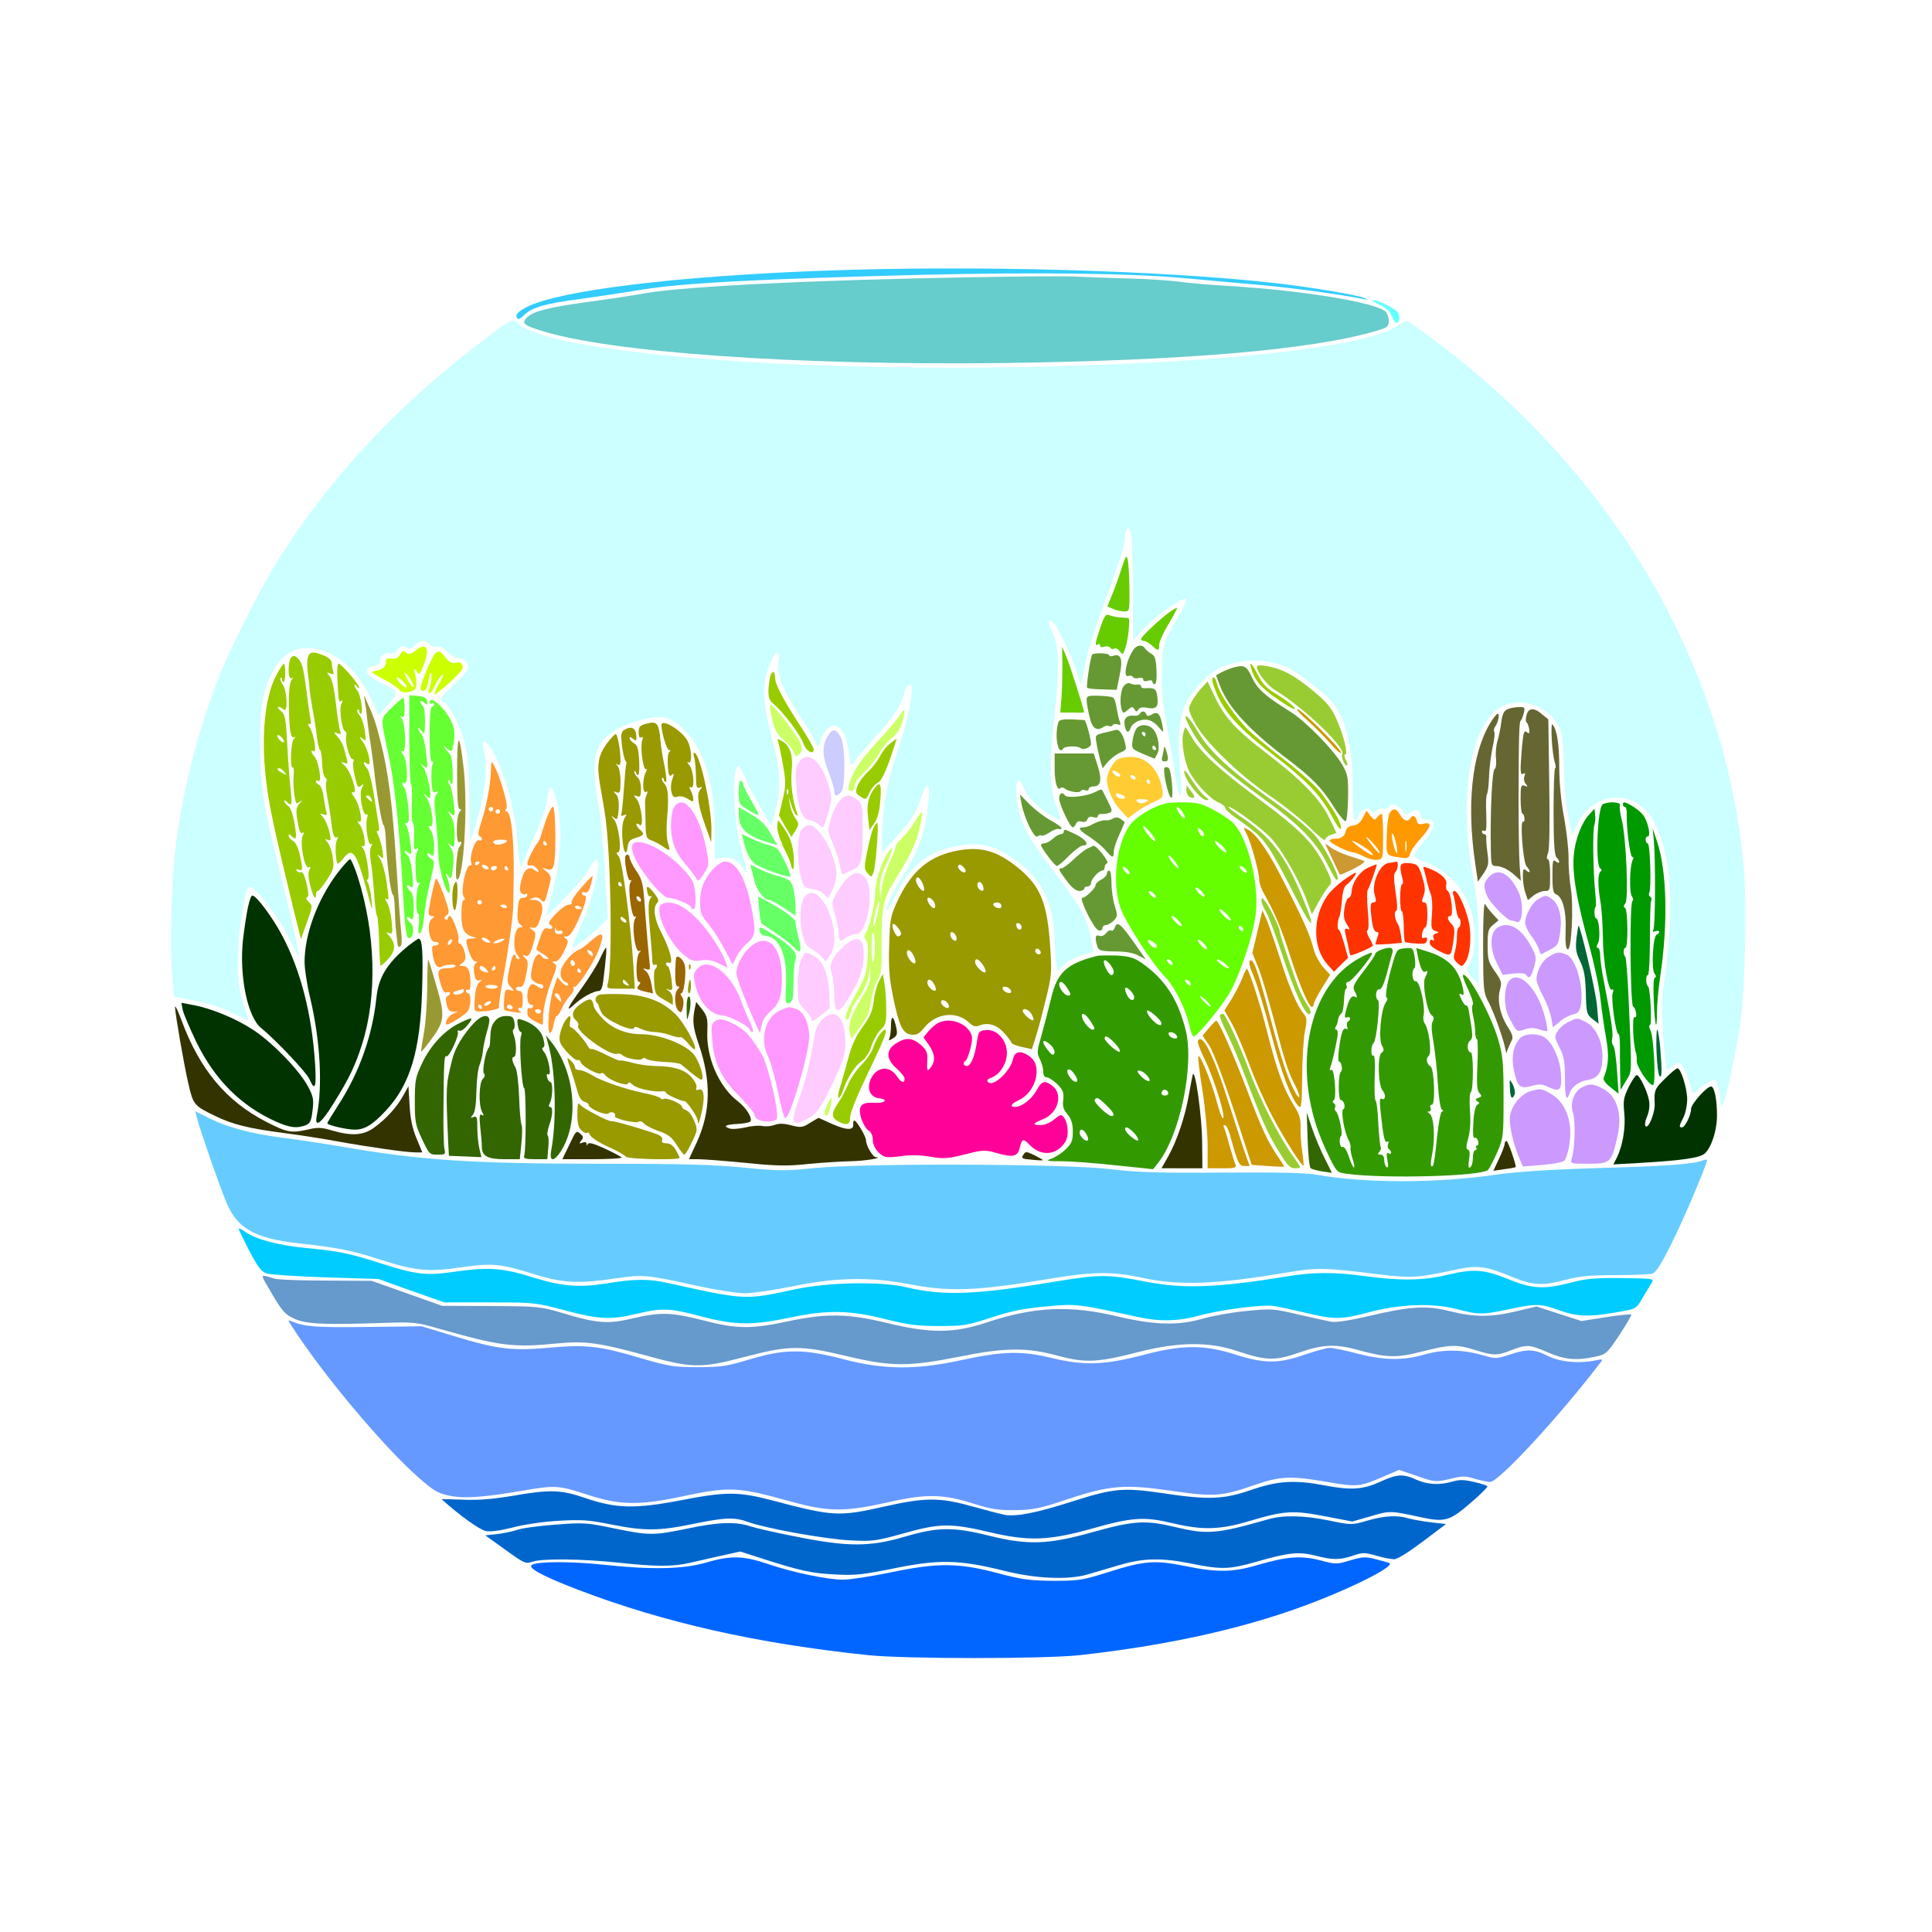 <?xml version="1.0" encoding="UTF-8" standalone="no"?>
<svg
   xmlns:dc="http://purl.org/dc/elements/1.1/"
   xmlns:cc="http://creativecommons.org/ns#"
   xmlns:rdf="http://www.w3.org/1999/02/22-rdf-syntax-ns#"
   xmlns:svg="http://www.w3.org/2000/svg"
   xmlns="http://www.w3.org/2000/svg"
   xmlns:sodipodi="http://sodipodi.sourceforge.net/DTD/sodipodi-0.dtd"
   xmlns:inkscape="http://www.inkscape.org/namespaces/inkscape"
   version="1.0"
   width="850pt"
   height="850pt"
   viewBox="0 0 850 850"
   preserveAspectRatio="xMidYMid meet"
   id="svg2"
   inkscape:version="0.91 r13725"
   sodipodi:docname="Basic_2018916_15.svg">
  <defs
     id="defs370" />
  <sodipodi:namedview
     pagecolor="#ffffff"
     bordercolor="#666666"
     borderopacity="1"
     objecttolerance="10"
     gridtolerance="10"
     guidetolerance="10"
     inkscape:pageopacity="0"
     inkscape:pageshadow="2"
     inkscape:window-width="1920"
     inkscape:window-height="979"
     id="namedview368"
     showgrid="false"
     inkscape:zoom="0.62824358"
     inkscape:cx="741.6584"
     inkscape:cy="794.31706"
     inkscape:window-x="0"
     inkscape:window-y="1"
     inkscape:window-maximized="1"
     inkscape:current-layer="svg2" />
  <g
     transform="translate(0,850) scale(0.1,-0.1)"
     fill="#000000"
     stroke="none"
     id="g6">
    <path
       d="M0 4250 l0 -4250 4250 0 4250 0 0 4250 0 4250 -4250 0 -4250 0 0 -4250z m4680 3080 c570 -17 973 -52 1245 -106 140 -28 202 -52 254 -97 26 -23 95 -76 152 -118 151 -112 306 -248 454 -400 489 -502 783 -1089 886 -1764 26 -169 36 -503 20 -684 -87 -987 -623 -1885 -1501 -2517 -311 -224 -846 -385 -1480 -445 -193 -19 -693 -16 -900 5 -492 49 -926 149 -1320 303 -94 37 -139 62 -249 142 -73 53 -145 104 -159 113 -13 9 -28 20 -31 25 -3 4 -51 47 -106 95 -408 353 -746 809 -945 1272 -328 764 -353 1575 -73 2326 221 593 617 1106 1178 1528 77 58 154 117 172 132 60 53 228 93 533 129 495 58 1204 81 1870 61z"
       id="path8"
       style="fill:none" />
    <path
       d="M3620 7309 c-648 -24 -1158 -87 -1301 -159 -42 -22 -53 -35 -44 -50 4 -7 17 -1 32 15 33 32 97 51 243 69 63 9 185 27 270 41 180 30 528 48 1240 66 499 12 926 7 1165 -16 88 -8 238 -22 333 -30 145 -14 325 -38 442 -61 21 -4 22 -3 5 4 -30 14 -241 49 -390 66 -501 57 -1331 80 -1995 55z"
       id="path10"
       style="fill:#33ccff" />
    <path
       d="M4260 7280 c-687 -12 -1250 -40 -1420 -70 -63 -11 -182 -29 -265 -40 -163 -22 -233 -41 -259 -69 -21 -23 -11 -32 59 -54 302 -98 1132 -156 2050 -144 799 11 1354 59 1633 142 47 14 52 19 52 44 0 16 -7 34 -15 41 -48 40 -358 91 -675 111 -91 5 -196 14 -235 20 -38 5 -140 12 -225 14 -85 2 -186 6 -225 8 -38 3 -252 1 -475 -3z"
       id="path12"
       style="fill:#66cccc" />
    <path
       d="M6068 7160 c30 -14 47 -29 55 -50 6 -16 15 -30 20 -30 15 0 19 30 6 47 -16 18 -86 53 -109 53 -8 0 4 -9 28 -20z"
       id="path14"
       style="fill:#66ffff" />
    <path
       d="M2140 7013 c-385 -288 -689 -613 -922 -986 -83 -133 -223 -414 -271 -547 -84 -227 -142 -459 -172 -686 -20 -147 -29 -446 -18 -579 l8 -99 35 -7 c19 -4 60 -12 91 -19 31 -6 89 -26 128 -45 40 -19 74 -35 75 -35 1 0 -9 33 -22 73 -22 62 -25 90 -25 197 1 115 28 298 47 317 19 19 139 -138 186 -241 17 -36 32 -66 34 -66 6 0 -36 191 -83 376 -74 297 -86 371 -86 559 0 148 3 179 22 241 41 131 108 191 203 182 106 -10 204 -94 264 -225 l31 -70 43 48 c49 55 48 55 -38 98 -64 31 -75 62 -25 71 20 4 29 11 27 21 -3 21 24 43 44 35 10 -4 22 2 33 15 14 18 21 20 38 11 17 -9 24 -8 38 8 22 24 48 26 65 5 7 -9 21 -13 31 -10 13 4 27 -3 44 -21 14 -15 37 -28 51 -29 26 -1 44 -19 44 -45 0 -8 -29 -42 -65 -75 -60 -57 -63 -61 -45 -73 32 -20 79 -112 97 -192 13 -55 17 -121 18 -247 0 -95 3 -169 6 -165 4 4 18 50 33 103 32 114 42 217 27 279 -12 54 -6 63 20 30 58 -75 117 -277 126 -427 3 -57 10 -103 15 -103 4 0 8 4 8 10 0 5 23 59 50 119 29 63 53 131 57 161 7 61 17 71 31 30 41 -115 36 -275 -12 -453 l-23 -89 83 83 c46 46 94 102 106 126 73 137 37 -92 -40 -260 -23 -48 -38 -87 -36 -87 12 0 92 61 123 94 l35 36 -13 207 c-7 115 -20 246 -29 293 -24 127 -22 217 5 261 32 51 86 85 177 110 98 26 137 18 197 -42 87 -87 133 -239 134 -441 l0 -128 31 6 c40 7 69 -8 96 -49 22 -35 22 -33 -12 88 -33 120 -41 365 -11 365 5 0 16 -19 25 -42 9 -24 39 -83 68 -133 l52 -89 18 69 c26 104 23 168 -18 327 -41 160 -42 234 -5 321 25 57 44 62 36 10 -9 -58 16 -123 94 -242 39 -60 71 -114 71 -120 0 -6 5 -11 10 -11 6 0 10 9 10 19 0 11 10 32 23 47 45 52 91 7 103 -102 7 -57 7 -58 23 -34 9 14 51 63 94 110 80 86 115 141 126 194 4 16 13 32 20 34 28 9 5 -128 -48 -286 -50 -146 -71 -269 -71 -415 l0 -39 53 58 c77 85 94 111 118 181 27 81 43 74 34 -16 -12 -120 -43 -214 -101 -305 -53 -83 -91 -163 -82 -171 2 -3 19 27 38 66 64 134 145 197 285 219 88 14 144 1 222 -49 135 -88 191 -199 194 -384 1 -40 4 -82 8 -95 l6 -24 25 27 c13 14 48 33 77 41 l54 16 -7 36 c-17 105 -41 151 -157 304 -110 145 -140 194 -161 267 -18 62 -21 137 -6 146 6 3 15 -6 20 -21 18 -47 48 -81 106 -119 30 -20 57 -35 59 -33 3 2 -5 29 -16 59 -32 83 -34 187 -9 410 23 210 20 302 -16 371 -17 33 -12 47 9 29 20 -16 74 -128 101 -208 l22 -66 18 88 c9 49 42 156 73 239 77 209 103 292 103 326 0 39 18 48 27 13 4 -15 7 -128 7 -250 l1 -222 43 49 c45 52 178 147 190 135 4 -3 -4 -25 -17 -48 -91 -160 -85 -144 -89 -262 -3 -86 2 -142 23 -255 14 -80 31 -180 37 -222 17 -111 32 -98 21 20 -13 159 -8 234 23 302 30 66 103 142 160 166 95 40 210 37 298 -8 53 -27 169 -120 194 -155 57 -81 83 -195 83 -374 0 -128 8 -169 24 -119 10 30 40 43 58 25 13 -12 17 -12 26 -1 7 8 21 12 31 9 11 -3 20 0 20 6 0 22 46 11 60 -13 12 -23 14 -24 36 -9 26 17 44 10 44 -15 0 -13 8 -18 28 -17 44 0 40 -34 -12 -95 -26 -30 -46 -59 -46 -65 0 -5 22 -18 50 -28 107 -38 185 -130 210 -246 15 -72 10 -154 -13 -199 -16 -32 -15 -34 11 -63 l27 -30 0 173 c0 138 -5 197 -23 293 -69 367 -10 701 135 761 99 42 224 -20 253 -124 5 -20 10 -89 11 -152 0 -66 8 -153 18 -205 l17 -90 16 35 c46 106 148 156 245 119 130 -49 192 -284 165 -619 -7 -83 -18 -176 -24 -208 -10 -54 -6 -183 9 -309 l6 -52 27 19 c22 15 30 17 38 7 15 -19 42 -87 42 -108 0 -23 13 -24 31 -3 11 14 61 44 73 44 8 0 26 -63 26 -93 0 -91 48 97 85 333 23 142 32 558 15 716 -37 373 -139 719 -312 1066 -234 468 -591 889 -1043 1228 -60 45 -115 85 -122 87 -7 3 -24 -5 -39 -16 -238 -187 -2379 -256 -3434 -110 -260 36 -395 72 -445 119 -20 19 -21 19 -135 -67z"
       id="path16"
       style="fill:#ccffff" />
    <path
       d="M4936 6004 c-10 -32 -28 -84 -41 -115 l-23 -57 25 -11 c13 -6 35 -11 48 -11 25 0 25 0 24 103 -1 56 -4 113 -8 126 -5 20 -9 15 -25 -35z"
       id="path18"
       style="fill:#66cc00" />
    <path
       d="M5140 5803 c-47 -36 -120 -105 -120 -115 0 -4 6 -8 13 -8 7 0 23 -9 35 -20 27 -26 32 -25 32 3 0 13 18 54 41 91 22 37 39 69 37 71 -2 2 -19 -8 -38 -22z"
       id="path20"
       style="fill:#66cc00" />
    <path
       d="M4841 5739 c-24 -70 -25 -83 -11 -74 6 3 10 1 10 -5 0 -7 8 -9 19 -5 11 3 22 1 26 -5 3 -6 11 -7 17 -4 6 4 17 -1 24 -11 13 -17 14 -16 23 7 14 36 25 138 15 139 -5 0 -22 2 -39 3 -16 1 -37 6 -46 10 -14 6 -21 -5 -38 -55z"
       id="path22"
       style="fill:#66cc00" />
    <path
       d="M1828 5638 c-22 -17 -30 -19 -42 -9 -12 10 -17 8 -26 -9 -8 -15 -19 -20 -38 -18 -20 2 -26 -1 -24 -13 3 -20 -15 -36 -48 -41 -22 -3 -17 -8 37 -36 34 -17 66 -39 70 -47 12 -21 73 -9 74 14 2 24 2 24 -5 56 -7 27 -6 28 7 11 12 -17 15 -15 31 28 29 74 13 102 -36 64z m-8 -158 c0 -8 -9 0 -20 18 -11 18 -20 36 -20 40 1 14 40 -43 40 -58z m-45 20 c27 -30 12 -34 -15 -5 -13 14 -19 25 -13 25 5 0 18 -9 28 -20z"
       id="path24"
       style="fill:#ccff00" />
    <path
       d="M4991 5647 c-33 -40 -53 -131 -27 -121 8 3 17 1 20 -4 3 -6 15 -8 26 -5 12 3 20 0 20 -7 0 -7 8 -9 20 -5 11 4 20 2 20 -4 0 -6 5 -11 10 -11 7 0 10 23 8 61 -2 50 -7 64 -23 73 -11 6 -24 17 -28 24 -10 16 -32 15 -46 -1z"
       id="path26"
       style="fill:#669933" />
    <path
       d="M4674 5575 c0 -44 -1 -109 -4 -145 l-5 -65 53 0 c28 -1 52 0 52 1 0 11 -64 211 -78 244 l-19 45 1 -80z"
       id="path28"
       style="fill:#66cc00" />
    <path
       d="M1917 5628 c-15 -12 -67 -134 -67 -158 0 -6 6 -10 14 -10 9 0 17 18 22 48 5 32 9 40 12 24 2 -13 -1 -36 -7 -53 -14 -40 5 -38 22 4 8 17 21 38 30 46 11 9 8 -3 -9 -33 -15 -26 -24 -49 -22 -51 2 -3 32 21 67 53 47 43 61 61 56 74 -5 13 -14 16 -30 12 -17 -4 -28 2 -47 25 -20 27 -26 29 -41 19z"
       id="path30"
       style="fill:#ccff00" />
    <path
       d="M1310 5621 c0 -6 5 -13 10 -16 6 -3 10 1 10 9 0 9 -4 16 -10 16 -5 0 -10 -4 -10 -9z"
       id="path32"
       style="fill:none" />
    <path
       d="M1354 5604 c-4 -14 -3 -46 1 -72 4 -26 7 -54 7 -62 0 -8 6 -49 13 -90 8 -41 17 -99 20 -127 4 -29 10 -53 13 -53 4 0 8 -26 9 -56 1 -32 7 -60 13 -64 7 -4 9 -13 6 -19 -4 -6 -2 -37 4 -68 7 -32 13 -76 16 -98 6 -62 14 -86 25 -79 8 4 8 1 1 -13 -10 -18 -5 -103 5 -103 3 0 14 11 25 25 39 50 56 26 104 -151 23 -88 24 -89 18 -29 -3 33 -11 66 -16 73 -6 7 -7 12 -1 12 13 0 -4 119 -20 138 -8 11 -8 13 0 9 17 -11 4 74 -16 97 -10 12 -11 17 -2 11 20 -12 5 73 -20 107 -13 19 -15 26 -5 22 22 -8 -11 95 -38 118 -18 16 -18 17 -2 12 15 -6 17 -3 13 12 -3 10 -9 33 -13 49 -4 17 -16 40 -28 53 -19 21 -19 23 -2 16 16 -6 18 -4 12 11 -3 10 -12 64 -18 119 -7 63 -17 108 -27 120 -15 18 -15 19 3 13 14 -6 17 -4 12 9 -3 8 -6 24 -6 35 0 13 -12 25 -35 35 -49 20 -64 18 -71 -12z"
       id="path34"
       style="fill:#99cc00" />
    <path
       d="M4805 5620 c-8 -13 -27 -141 -22 -146 3 -3 34 -7 68 -7 l62 -2 13 64 c15 71 6 96 -27 86 -11 -4 -19 -2 -19 2 0 10 -69 12 -75 3z"
       id="path36"
       style="fill:#669933" />
    <path
       d="M1282 5608 c-17 -17 -16 -102 1 -92 9 6 9 5 0 -7 -8 -10 -13 -48 -12 -105 1 -111 7 -156 23 -147 6 3 6 0 -1 -8 -14 -14 -18 -134 -5 -125 4 2 6 -13 4 -35 -2 -22 -1 -60 3 -85 6 -40 8 -44 23 -32 15 11 15 10 -1 -8 -17 -20 -17 -34 -1 -112 3 -13 9 -20 15 -16 8 4 8 1 1 -12 -14 -28 7 -146 25 -140 10 4 11 1 4 -12 -6 -11 -5 -34 3 -64 12 -50 26 -73 26 -45 0 10 4 17 8 17 5 0 23 22 41 50 29 45 32 55 25 97 -3 27 -14 56 -22 66 -14 16 -14 17 0 12 14 -6 15 -1 7 37 -6 23 -18 51 -27 62 -16 18 -16 19 1 13 14 -5 17 -3 13 11 -3 9 -8 39 -12 65 -3 27 -13 51 -20 54 -8 3 -14 9 -14 15 0 5 5 6 11 2 17 -10 1 87 -17 107 -16 18 -19 33 -4 24 15 -9 1 75 -17 104 -9 13 -10 20 -3 16 8 -5 10 2 5 27 -3 18 -12 80 -19 136 -10 77 -18 109 -33 123 -15 15 -21 17 -31 7z"
       id="path38"
       style="fill:#99cc00" />
    <path
       d="M1216 5530 c-54 -100 -70 -289 -41 -497 14 -102 39 -214 116 -532 l33 -133 26 73 c26 72 26 75 8 91 -11 10 -14 18 -7 20 8 3 7 19 -2 60 -8 35 -17 54 -25 51 -7 -2 -15 0 -19 6 -3 7 0 8 9 5 19 -7 19 -1 5 66 -7 31 -18 54 -30 60 -10 6 -19 16 -19 22 0 9 3 9 12 0 22 -22 25 -12 14 54 -7 41 -17 70 -28 78 -10 7 -18 17 -18 22 0 4 5 3 12 -4 22 -22 24 -13 17 51 -4 34 -11 123 -15 197 -6 119 -9 136 -28 152 -12 9 -16 17 -11 18 6 0 16 -5 23 -12 19 -19 16 82 -4 110 -9 13 -13 26 -10 29 3 4 6 1 6 -5 0 -7 3 -12 8 -12 4 0 7 18 7 40 0 22 -3 40 -6 40 -3 0 -18 -22 -33 -50z m34 -292 c0 -6 -7 -5 -15 2 -8 7 -15 17 -15 22 0 6 7 5 15 -2 8 -7 15 -17 15 -22z m1 -135 c13 -15 12 -15 -8 -4 -24 12 -29 21 -14 21 5 0 15 -7 22 -17z"
       id="path40"
       style="fill:#99cc00" />
    <path
       d="M1484 5523 c5 -111 6 -114 17 -107 8 4 8 1 1 -13 -11 -21 2 -116 17 -121 5 -2 7 -11 4 -21 -6 -24 15 -101 28 -101 6 0 7 -5 4 -10 -4 -6 -1 -35 6 -65 10 -47 14 -53 27 -42 13 10 14 9 4 -10 -14 -25 4 -126 21 -116 5 3 6 -3 2 -16 -9 -31 4 -123 17 -115 7 5 7 1 1 -10 -6 -10 -6 -37 -2 -64 5 -26 11 -90 15 -142 3 -52 9 -97 13 -100 3 -3 7 -52 9 -109 1 -58 4 -107 6 -109 3 -2 18 11 35 30 32 36 33 66 3 101 -14 16 -14 17 0 12 15 -6 16 1 11 52 -3 32 -12 69 -20 82 -8 13 -10 20 -4 17 13 -9 13 -9 1 79 -6 38 -18 81 -27 95 -15 23 -15 24 0 12 14 -12 15 -10 10 25 -3 21 -11 50 -18 66 -8 15 -9 25 -4 21 7 -4 8 7 5 28 -3 18 -13 78 -21 133 -9 54 -22 106 -30 115 -19 21 -19 36 0 20 22 -18 8 58 -18 95 -17 24 -17 27 -3 16 17 -14 17 -12 11 35 -4 27 -14 57 -23 67 -8 9 -12 20 -9 24 4 3 7 1 7 -5 0 -7 4 -12 8 -12 12 0 -2 88 -16 102 -7 7 -12 17 -12 23 0 5 5 3 10 -5 5 -8 10 -10 10 -4 0 13 -78 104 -90 104 -5 0 -7 -26 -6 -57z m150 -539 c5 -14 4 -15 -9 -4 -17 14 -19 20 -6 20 5 0 12 -7 15 -16z"
       id="path42"
       style="fill:#99cc00" />
    <path
       d="M5505 5558 c15 -51 44 -85 110 -130 38 -27 73 -48 79 -48 15 1 -32 39 -88 72 -32 19 -52 41 -71 77 -26 53 -41 67 -30 29z"
       id="path44"
       style="fill:#99cc00" />
    <path
       d="M5530 5565 c0 -22 45 -80 78 -100 131 -80 315 -256 297 -284 -6 -11 13 -56 22 -48 2 3 0 15 -7 26 -6 12 -7 21 -2 21 15 0 -7 87 -38 156 -22 50 -42 74 -101 123 -84 70 -135 97 -202 110 -35 6 -47 5 -47 -4z"
       id="path46"
       style="fill:#99cc33" />
    <path
       d="M5419 5561 c-14 -5 -35 -13 -47 -20 l-22 -12 19 -50 c36 -92 129 -193 297 -320 103 -78 151 -126 201 -207 25 -40 50 -69 54 -65 5 5 9 53 10 106 1 89 -2 101 -26 143 -39 67 -163 193 -230 234 -108 67 -143 98 -167 150 -24 52 -34 57 -89 41z"
       id="path48"
       style="fill:#669933" />
    <path
       d="M3386 5512 c-10 -66 -7 -90 17 -109 43 -35 118 -135 133 -177 11 -32 44 -49 44 -23 0 8 -28 57 -62 108 -72 111 -108 179 -108 207 0 37 -17 33 -24 -6z"
       id="path50"
       style="fill:#99cc00" />
    <path
       d="M5335 5498 c34 -113 97 -189 263 -316 151 -116 213 -181 262 -273 26 -49 40 -66 40 -51 0 24 -30 77 -89 155 -20 27 -88 88 -151 137 -63 48 -138 110 -167 138 -59 57 -128 159 -138 202 -4 17 -11 30 -16 30 -6 0 -7 -10 -4 -22z"
       id="path52"
       style="fill:#99cc00" />
    <path
       d="M4946 5484 c-16 -16 -22 -78 -10 -109 6 -14 8 -14 26 2 17 15 21 15 29 3 7 -13 10 -13 18 -1 5 8 18 11 37 7 40 -8 52 3 46 47 -4 37 -12 42 -54 39 -10 -1 -18 3 -18 9 0 6 -8 9 -17 7 -10 -1 -23 1 -30 5 -6 4 -19 0 -27 -9z"
       id="path54"
       style="fill:#669933" />
    <path
       d="M5287 5474 c-14 -15 -34 -42 -44 -61 -17 -33 -17 -33 12 -90 42 -82 195 -231 330 -323 61 -41 140 -105 178 -141 37 -37 67 -61 67 -54 0 7 11 17 25 22 l25 8 -30 63 c-38 82 -123 169 -271 283 -140 106 -191 162 -234 253 l-32 68 -26 -28z"
       id="path56"
       style="fill:#99cc33" />
    <path
       d="M1605 5415 c3 -16 8 -50 10 -75 3 -25 9 -74 15 -110 5 -36 12 -85 15 -110 10 -98 34 -244 42 -249 4 -3 9 -28 10 -56 3 -101 23 -256 32 -251 3 2 7 -26 8 -62 1 -37 3 -83 6 -102 2 -19 5 -43 6 -53 0 -10 6 -15 12 -12 6 5 8 25 5 54 -3 25 -13 156 -21 291 -18 279 -36 421 -70 555 -22 87 -32 116 -64 185 -11 25 -11 24 -6 -5z"
       id="path58"
       style="fill:#999933" />
    <path
       d="M1801 5246 c0 -108 4 -196 7 -196 4 0 6 -38 4 -85 -2 -47 0 -85 5 -85 4 0 6 -28 5 -61 -3 -48 -1 -60 9 -54 9 6 10 3 5 -11 -9 -23 -9 -17 -7 -87 1 -40 5 -56 12 -51 8 4 8 0 0 -14 -12 -23 -13 -122 -1 -122 4 0 5 -21 3 -47 -4 -37 -3 -45 7 -37 6 7 13 38 16 70 2 33 13 101 26 152 21 88 21 94 5 103 -9 6 -17 15 -17 21 0 7 5 6 15 -2 13 -11 15 -6 15 37 0 28 -7 58 -15 71 -12 16 -13 20 -2 17 21 -9 6 98 -18 127 -11 13 -13 17 -5 11 8 -7 17 -13 20 -13 13 0 -11 115 -28 135 -16 19 -16 19 2 5 18 -14 19 -13 11 55 -4 39 -13 77 -21 86 -8 8 -14 19 -14 24 0 5 7 0 15 -11 13 -17 14 -14 15 43 0 34 -4 65 -10 68 -5 3 -10 11 -10 17 0 6 6 5 16 -3 14 -12 16 -11 13 6 -3 15 -14 21 -41 23 l-37 3 0 -195z"
       id="path60"
       style="fill:#66ff33" />
    <path
       d="M4781 5417 c0 -12 6 -44 13 -72 11 -51 32 -64 63 -42 7 5 17 6 22 3 5 -4 12 -2 16 3 3 6 13 7 22 4 13 -5 15 -2 10 11 -4 10 -10 36 -14 59 -3 23 -10 45 -16 48 -5 4 -33 7 -63 8 -50 1 -54 -1 -53 -22z"
       id="path62"
       style="fill:#669933" />
    <path
       d="M1722 5385 c-50 -51 -49 -33 -13 -205 26 -119 48 -321 61 -560 12 -216 17 -253 33 -247 18 6 20 52 3 67 -9 7 -16 17 -16 22 0 6 7 5 15 -2 13 -11 15 -5 15 48 0 41 -5 63 -15 72 -8 7 -15 17 -15 22 0 6 6 5 15 -2 13 -10 14 -3 9 57 -4 39 -12 73 -20 79 -8 6 -14 15 -14 19 0 4 7 1 16 -6 16 -13 16 -9 9 46 -4 33 -12 66 -17 73 -7 8 -7 12 2 12 10 0 11 17 6 73 -4 39 -12 76 -17 82 -12 12 -12 28 1 20 17 -10 12 98 -5 123 -11 15 -12 20 -3 17 17 -7 12 123 -5 144 -9 12 -9 13 1 7 9 -5 12 5 12 38 0 25 -3 46 -6 46 -4 0 -27 -20 -52 -45z"
       id="path64"
       style="fill:#66ff33" />
    <path
       d="M1890 5409 c0 -5 5 -7 10 -4 6 3 10 1 10 -4 0 -6 -4 -11 -10 -11 -6 0 -10 -47 -10 -120 0 -77 4 -120 10 -120 7 0 8 -6 3 -14 -4 -8 -6 -40 -5 -71 3 -46 7 -55 19 -50 13 4 14 3 3 -10 -8 -9 -10 -32 -7 -62 7 -64 15 -170 16 -211 0 -42 30 -151 44 -159 10 -6 6 37 -8 72 -7 19 -7 19 7 1 14 -17 15 -14 21 40 5 45 2 65 -10 84 -15 23 -15 24 0 11 16 -12 17 -8 17 46 0 39 -6 67 -17 83 -16 24 -16 24 2 10 17 -14 18 -12 11 50 -4 36 -12 71 -18 78 -6 7 -8 15 -4 19 3 3 6 1 6 -5 0 -7 3 -12 8 -12 8 0 3 123 -7 130 -3 3 -13 14 -21 25 -14 20 -14 20 6 2 21 -17 21 -17 28 14 11 57 6 85 -23 131 -34 53 -81 87 -81 57z"
       id="path66"
       style="fill:#66ff33" />
    <path
       d="M3396 5338 c12 -50 22 -68 50 -92 20 -16 40 -40 45 -54 9 -23 11 -24 26 -10 13 13 14 22 5 47 -12 33 -118 171 -132 171 -4 0 -2 -28 6 -62z"
       id="path68"
       style="fill:#ccff66" />
    <path
       d="M6633 5380 c-16 -7 -23 -20 -28 -57 -3 -26 -11 -64 -17 -84 -6 -20 -9 -55 -6 -78 2 -22 -1 -42 -6 -44 -11 -4 -20 -180 -17 -354 1 -67 3 -73 22 -73 25 0 57 -16 87 -44 l23 -21 -5 65 c-3 36 -5 171 -5 300 1 295 3 334 10 340 3 3 9 17 13 33 6 25 4 27 -21 26 -16 0 -38 -4 -50 -9z"
       id="path70"
       style="fill:#666633" />
    <path
       d="M3958 5352 c-9 -15 -53 -66 -97 -114 -79 -86 -112 -136 -125 -190 -5 -21 -3 -28 9 -28 9 0 15 9 15 22 0 13 18 38 44 62 24 23 52 59 64 81 11 22 36 52 55 67 23 18 38 41 47 73 15 54 10 65 -12 27z"
       id="path72"
       style="fill:#ccff66" />
    <path
       d="M5753 5330 c31 -28 77 -74 102 -103 25 -28 45 -46 45 -38 0 16 -175 191 -192 191 -7 0 14 -23 45 -50z"
       id="path74"
       style="fill:#cc9900" />
    <path
       d="M6716 5353 c-4 -14 -4 -29 1 -32 4 -3 9 -17 11 -30 2 -19 0 -21 -11 -12 -12 9 -15 -2 -21 -66 -9 -109 -8 -125 6 -117 8 5 9 2 5 -11 -4 -9 -2 -25 5 -33 11 -13 10 -15 -4 -9 -16 6 -18 -1 -18 -58 0 -36 4 -65 8 -65 4 0 8 -9 9 -20 1 -11 -2 -18 -6 -15 -15 8 0 -179 15 -196 19 -21 18 -35 -1 -19 -13 11 -15 7 -15 -27 0 -22 5 -54 11 -71 l11 -32 25 20 c14 11 36 20 49 20 23 0 24 3 24 70 0 39 -4 70 -10 70 -6 0 -6 10 1 27 6 18 8 127 5 307 l-4 281 -27 22 c-35 31 -61 30 -69 -4z"
       id="path76"
       style="fill:#666633" />
    <path
       d="M5015 5360 c-4 -6 -14 -10 -23 -9 -33 4 -49 -10 -44 -41 5 -34 18 -39 27 -11 3 11 20 24 36 30 35 12 63 2 91 -33 18 -21 18 -20 12 14 -10 50 -21 62 -46 47 -16 -9 -22 -9 -25 1 -6 15 -20 16 -28 2z"
       id="path78"
       style="fill:#669933" />
    <path
       d="M6554 5315 c-79 -135 -102 -358 -63 -618 l11 -76 25 36 c22 33 24 43 17 92 -4 31 -6 62 -5 69 1 6 -3 12 -9 12 -5 0 -10 5 -10 11 0 5 5 7 11 3 8 -5 10 16 8 72 -2 44 -1 84 3 90 4 6 8 40 9 75 1 35 8 92 15 127 8 35 12 67 8 73 -3 5 -1 15 4 22 13 18 22 57 11 57 -4 0 -20 -20 -35 -45z"
       id="path80"
       style="fill:#666633" />
    <path
       d="M5231 5308 c53 -105 124 -174 340 -331 140 -101 218 -180 264 -270 43 -82 43 -82 50 -75 10 10 -52 133 -93 185 -27 33 -95 90 -193 160 -187 133 -278 217 -330 306 -44 74 -72 92 -38 25z"
       id="path82"
       style="fill:#99cc33" />
    <path
       d="M4656 5321 c-18 -60 0 -150 22 -114 7 11 66 13 77 1 11 -10 45 4 45 19 0 23 -22 103 -29 105 -3 0 -30 2 -58 3 -40 1 -54 -2 -57 -14z"
       id="path84"
       style="fill:#669933" />
    <path
       d="M2848 5317 c-33 -8 -38 -13 -38 -39 0 -19 4 -27 11 -22 8 4 9 0 4 -15 -9 -29 5 -132 17 -125 6 4 5 -2 -1 -14 -15 -29 -15 -95 1 -86 8 5 9 2 3 -12 -4 -10 -8 -26 -7 -34 0 -8 1 -47 2 -87 1 -65 4 -73 23 -79 12 -4 34 -15 49 -25 35 -25 39 -24 27 11 -6 16 -8 60 -5 97 9 108 6 146 -11 165 -9 10 -13 21 -10 25 4 3 7 1 7 -5 0 -7 4 -12 9 -12 5 0 2 30 -5 68 -8 37 -16 87 -18 112 -7 77 -15 88 -58 77z"
       id="path86"
       style="fill:#999900" />
    <path
       d="M2910 5310 c0 -32 24 -110 33 -110 8 0 9 -3 2 -8 -6 -4 -9 -30 -7 -60 3 -43 7 -51 17 -42 11 10 12 6 3 -18 -6 -15 -8 -41 -4 -56 5 -22 11 -26 27 -21 12 4 30 0 44 -9 23 -15 25 -15 25 -1 0 9 -5 26 -11 37 -8 15 -8 19 0 14 19 -12 13 75 -6 97 -10 11 -12 17 -5 13 18 -11 16 58 -3 94 -23 45 -115 101 -115 70z"
       id="path88"
       style="fill:#999900" />
    <path
       d="M6827 5248 c2 -40 8 -85 13 -100 5 -16 6 -28 2 -28 -4 0 -7 -85 -7 -190 0 -137 4 -193 13 -202 17 -17 15 -33 -3 -18 -13 11 -15 3 -15 -63 0 -58 3 -76 15 -81 30 -11 47 -75 43 -160 -2 -53 1 -80 9 -83 17 -6 27 187 14 269 -6 37 -11 98 -10 135 0 38 -9 118 -20 178 -13 68 -21 152 -21 221 0 101 -10 165 -30 187 -4 5 -5 -25 -3 -65z"
       id="path90"
       style="fill:#666633" />
    <path
       d="M5000 5295 c-6 -8 -14 -31 -17 -52 -5 -38 -4 -38 46 -60 l51 -21 11 20 c14 26 5 85 -17 109 -20 23 -57 25 -74 4z m40 -25 c0 -5 -2 -10 -4 -10 -3 0 -8 5 -11 10 -3 6 -1 10 4 10 6 0 11 -4 11 -10z m45 -60 c3 -5 1 -10 -4 -10 -6 0 -11 5 -11 10 0 6 2 10 4 10 3 0 8 -4 11 -10z"
       id="path92"
       style="fill:#669933" />
    <path
       d="M2747 5289 c-14 -8 -16 -19 -11 -67 4 -31 11 -62 15 -68 5 -6 7 -13 5 -15 -3 -2 -7 -51 -11 -109 -4 -57 -9 -109 -12 -114 -4 -5 1 -7 11 -3 15 6 15 4 4 -12 -8 -12 -12 -41 -10 -85 4 -66 18 -90 24 -39 2 21 10 29 36 37 36 10 39 18 17 36 -8 7 -15 17 -15 22 0 7 5 6 14 -1 20 -17 8 88 -13 113 -15 18 -15 19 2 13 14 -5 17 0 17 32 0 22 -6 44 -15 51 -8 7 -15 18 -14 24 0 7 2 6 6 -1 12 -30 18 -8 15 52 -3 52 -8 67 -23 75 -10 6 -19 16 -19 22 0 7 5 6 15 -2 12 -10 15 -10 15 3 0 43 -19 56 -53 36z"
       id="path94"
       style="fill:#999900" />
    <path
       d="M5206 5275 c-10 -38 4 -124 26 -168 26 -52 92 -122 128 -137 17 -7 30 -18 30 -24 0 -6 17 -22 36 -36 102 -72 122 -90 157 -142 21 -31 71 -123 112 -205 80 -159 100 -165 35 -10 -78 188 -139 266 -280 360 -30 21 -50 37 -44 37 18 0 146 -95 185 -136 46 -49 121 -178 155 -267 l26 -69 29 53 c16 29 37 61 46 71 15 17 14 23 -20 91 -48 98 -110 160 -297 298 -166 123 -247 198 -287 266 -14 24 -26 43 -28 43 -1 0 -6 -11 -9 -25z"
       id="path96"
       style="fill:#99cc33" />
    <path
       d="M3645 5267 c-29 -45 -29 -89 -1 -160 14 -36 26 -75 26 -86 0 -25 13 -27 31 -5 19 24 19 200 -1 238 -20 39 -35 42 -55 13z"
       id="path98"
       style="fill:#ccccff" />
    <path
       d="M4861 5277 c-43 -10 -43 -11 -37 -46 3 -20 11 -53 16 -74 l11 -37 24 29 c14 15 38 34 54 40 28 12 28 14 19 49 -9 33 -24 54 -38 51 -3 -1 -25 -6 -49 -12z"
       id="path100"
       style="fill:#669933" />
    <path
       d="M2670 5229 c-39 -54 -45 -95 -30 -182 7 -40 16 -92 20 -117 27 -157 37 -675 14 -757 -6 -22 -4 -23 56 -23 l63 0 -6 98 c-12 186 -49 466 -65 485 -11 12 -12 17 -3 17 18 0 4 119 -18 145 -15 18 -15 19 1 7 14 -11 16 -7 20 38 2 35 -2 55 -12 66 -13 13 -13 14 3 8 15 -5 17 1 17 48 0 30 -6 60 -12 67 -10 11 -10 13 0 7 8 -5 12 1 12 17 0 47 -13 117 -21 117 -5 0 -22 -19 -39 -41z m65 -619 c3 -5 1 -10 -4 -10 -6 0 -11 5 -11 10 0 6 2 10 4 10 3 0 8 -4 11 -10z m21 -167 c-7 -7 -26 7 -26 19 0 6 6 6 15 -2 9 -7 13 -15 11 -17z m4 -268 c11 -13 10 -14 -4 -9 -9 3 -16 10 -16 15 0 13 6 11 20 -6z"
       id="path102"
       style="fill:#999900" />
    <path
       d="M2011 5103 c0 -116 3 -163 12 -163 8 0 8 -3 -1 -12 -15 -15 -17 -142 -2 -133 12 8 13 -8 1 -21 -12 -12 -21 -144 -10 -144 29 0 48 322 29 488 -19 169 -29 164 -29 -15z"
       id="path104"
       style="fill:#999933" />
    <path
       d="M3424 5235 c3 -10 13 -55 21 -101 13 -76 13 -91 -2 -153 l-16 -69 27 -47 28 -47 18 28 c16 28 16 30 -2 56 -10 14 -20 41 -23 60 l-5 33 11 -35 c6 -19 15 -39 21 -45 8 -7 9 -4 4 10 -19 53 -28 125 -23 183 7 71 -7 113 -45 133 -18 10 -20 9 -14 -6z m43 -227 c-3 -8 -6 -5 -6 6 -1 11 2 17 5 13 3 -3 4 -12 1 -19z"
       id="path106"
       style="fill:#99cc00" />
    <path
       d="M3916 5229 c-15 -11 -35 -37 -45 -57 -11 -21 -35 -52 -54 -69 -19 -18 -40 -46 -45 -62 -9 -26 -8 -32 14 -46 23 -15 25 -15 40 19 9 19 26 38 37 43 13 6 30 39 52 101 17 51 31 92 30 92 -1 0 -14 -9 -29 -21z"
       id="path108"
       style="fill:#99cc00" />
    <path
       d="M5121 5210 c-1 -8 -4 -25 -7 -37 -5 -17 -2 -23 10 -23 17 0 19 11 6 50 -4 14 -9 18 -9 10z"
       id="path110"
       style="fill:#669933" />
    <path
       d="M3054 5169 c4 -13 7 -50 8 -82 0 -48 3 -57 16 -52 12 4 13 3 2 -10 -16 -19 -8 -72 24 -160 l25 -70 1 55 c0 101 -47 321 -73 337 -6 4 -8 -3 -3 -18z"
       id="path112"
       style="fill:#999900" />
    <path
       d="M4640 5120 c0 -63 12 -102 26 -87 4 4 12 3 18 -2 18 -14 64 -22 71 -11 3 5 12 7 20 3 8 -3 15 0 15 6 0 6 9 11 20 11 33 0 39 27 20 89 l-18 56 -86 0 -86 0 0 -65z"
       id="path114"
       style="fill:#669933" />
    <path
       d="M3514 5145 c-13 -20 -16 -40 -11 -98 7 -101 25 -151 57 -155 14 -2 33 -11 43 -20 21 -19 19 -21 41 54 17 57 17 65 2 116 -32 112 -94 161 -132 103z"
       id="path116"
       style="fill:#ffccff" />
    <path
       d="M4917 5159 c-20 -12 -47 -61 -47 -86 0 -42 24 -97 57 -134 l36 -39 33 25 c19 15 54 35 79 46 42 19 44 20 38 57 -13 84 -68 142 -136 142 -23 0 -50 -5 -60 -11z m3 -59 c8 -5 11 -12 7 -16 -4 -4 -15 0 -24 9 -18 18 -8 23 17 7z m75 -20 c3 -5 2 -10 -4 -10 -5 0 -13 5 -16 10 -3 6 -2 10 4 10 5 0 13 -4 16 -10z m65 -20 c0 -5 -2 -10 -4 -10 -3 0 -8 5 -11 10 -3 6 -1 10 4 10 6 0 11 -4 11 -10z m-126 -56 c23 -9 20 -23 -4 -17 -11 3 -20 9 -20 14 0 11 3 11 24 3z m116 -23 c3 -1 -1 -5 -9 -10 -15 -10 -41 -4 -41 8 0 6 23 7 50 2z"
       id="path118"
       style="fill:#ffcc33" />
    <path
       d="M2160 5116 c0 -57 -19 -162 -42 -231 -13 -39 -16 -61 -9 -63 6 -2 11 -8 11 -14 0 -6 -6 -8 -14 -5 -16 6 -42 -72 -33 -98 4 -8 1 -14 -5 -12 -18 3 -42 -114 -29 -135 7 -12 8 -18 1 -18 -6 0 -10 -27 -10 -63 0 -67 12 -89 55 -100 15 -3 12 -5 -9 -6 -25 -1 -27 -4 -22 -26 12 -48 26 -75 38 -75 10 0 10 -2 1 -8 -8 -5 -10 -21 -7 -44 5 -28 10 -35 23 -31 15 4 15 3 0 -9 -11 -9 -18 -33 -20 -71 -4 -56 -3 -57 22 -57 39 0 89 11 85 19 -3 4 6 65 19 136 23 124 43 267 43 310 0 11 1 67 2 125 2 172 -11 290 -32 290 -7 0 -7 4 0 13 10 12 -29 146 -56 192 -10 18 -11 16 -12 -19z m10 -176 c0 -5 -4 -10 -10 -10 -5 0 -10 5 -10 10 0 6 5 10 10 10 6 0 10 -4 10 -10z m30 -10 c0 -5 -4 -10 -10 -10 -5 0 -10 5 -10 10 0 6 5 10 10 10 6 0 10 -4 10 -10z m30 -130 c0 -10 -41 -21 -52 -14 -16 10 -7 19 22 20 17 1 30 -2 30 -6z m-120 -94 c0 -3 -4 -8 -10 -11 -5 -3 -10 -1 -10 4 0 6 5 11 10 11 6 0 10 -2 10 -4z m40 -27 c0 -4 -7 -6 -15 -3 -8 4 -15 10 -15 15 0 4 7 6 15 3 8 -4 15 -10 15 -15z m35 1 c-3 -5 -10 -10 -16 -10 -5 0 -9 5 -9 10 0 6 7 10 16 10 8 0 12 -4 9 -10z m50 0 c3 -5 1 -10 -4 -10 -6 0 -11 5 -11 10 0 6 2 10 4 10 3 0 8 -4 11 -10z m-115 -150 c0 -5 -4 -10 -10 -10 -5 0 -10 5 -10 10 0 6 5 10 10 10 6 0 10 -4 10 -10z m110 -20 c0 -5 -7 -7 -15 -4 -8 4 -15 8 -15 10 0 2 7 4 15 4 8 0 15 -4 15 -10z m-73 -156 c-7 -7 -37 7 -37 17 0 6 9 5 21 -1 11 -7 19 -14 16 -16z m53 6 c-8 -5 -22 -10 -30 -10 -13 0 -13 1 0 10 8 5 22 10 30 10 13 0 13 -1 0 -10z m-70 -125 c14 -16 10 -18 -14 -9 -9 3 -16 10 -16 15 0 14 16 11 30 -6z m40 5 c0 -5 -5 -10 -11 -10 -5 0 -7 5 -4 10 3 6 8 10 11 10 2 0 4 -4 4 -10z m10 -82 c0 -4 -11 -8 -24 -8 -14 0 -27 4 -30 8 -3 5 8 9 24 9 17 0 30 -4 30 -9z m-40 -78 c-8 -5 -17 -7 -19 -4 -3 3 1 9 9 14 8 5 17 7 19 4 3 -3 -1 -9 -9 -14z m-30 -10 c0 -5 -2 -10 -4 -10 -3 0 -8 5 -11 10 -3 6 -1 10 4 10 6 0 11 -4 11 -10z"
       id="path120"
       style="fill:#ff9933" />
    <path
       d="M5125 5124 c-13 -5 15 -134 29 -134 10 0 0 121 -12 131 -4 3 -12 5 -17 3z"
       id="path122"
       style="fill:#669933" />
    <path
       d="M5210 5106 c0 -34 72 -126 98 -126 13 0 12 3 -5 15 -12 8 -36 38 -54 65 -30 46 -39 57 -39 46z"
       id="path124"
       style="fill:#99cc33" />
    <path
       d="M3250 5016 c0 -54 1 -55 42 -80 23 -14 44 -24 46 -22 1 2 -13 31 -33 64 -19 33 -35 65 -35 71 0 5 -4 13 -10 16 -6 4 -10 -15 -10 -49z"
       id="path126"
       style="fill:#66ff66" />
    <path
       d="M3852 5038 c-31 -39 -40 -75 -33 -131 l6 -59 21 29 c14 19 23 50 27 101 6 70 0 86 -21 60z"
       id="path128"
       style="fill:#99cc00" />
    <path
       d="M5220 5022 c0 -12 7 -25 15 -29 24 -9 25 0 5 27 l-20 25 0 -23z"
       id="path130"
       style="fill:#99cc33" />
    <path
       d="M4815 5014 c-35 -18 -122 -27 -130 -13 -11 17 -25 9 -25 -14 0 -26 48 -127 60 -127 4 0 11 7 14 16 4 10 13 13 25 9 12 -3 21 0 25 10 4 11 13 14 26 10 12 -4 20 -2 20 5 0 6 8 10 18 9 9 -1 24 1 33 5 14 6 13 12 -8 53 -12 25 -24 48 -26 49 -2 2 -16 -4 -32 -12z"
       id="path132"
       style="fill:#669933" />
    <path
       d="M3691 4973 c-12 -14 -28 -49 -36 -78 -15 -50 -15 -53 10 -108 13 -32 28 -75 31 -97 4 -23 9 -39 13 -37 3 2 21 10 39 18 42 18 47 37 47 177 0 107 -1 115 -24 133 -32 26 -56 24 -80 -8z"
       id="path134"
       style="fill:#ffccff" />
    <path
       d="M4494 4965 c12 -65 57 -157 71 -145 6 5 15 7 18 4 3 -3 18 3 34 13 15 11 34 18 41 16 6 -3 12 -1 12 4 0 4 -21 19 -46 33 -26 13 -67 45 -92 69 l-45 46 7 -40z"
       id="path136"
       style="fill:#669933" />
    <path
       d="M2970 4955 c-19 -23 -24 -97 -10 -155 8 -34 26 -67 51 -96 21 -25 44 -54 50 -65 10 -19 12 -18 35 16 23 35 24 40 14 97 -29 159 -96 256 -140 203z"
       id="path138"
       style="fill:#ff99ff" />
    <path
       d="M5061 4939 c-33 -17 -73 -46 -87 -65 -62 -81 -83 -255 -45 -367 22 -63 140 -247 196 -304 42 -43 90 -138 107 -212 6 -28 15 -51 19 -51 17 0 131 140 164 201 50 96 104 264 111 350 12 136 -41 333 -104 392 -15 13 -54 39 -87 56 -52 27 -70 31 -136 31 -65 0 -85 -5 -138 -31z m143 -14 c9 -14 12 -25 7 -25 -5 0 -16 11 -25 25 -9 14 -12 25 -7 25 5 0 16 -11 25 -25z m-121 -125 c-6 -7 -53 48 -53 63 0 6 13 -4 29 -23 16 -19 27 -37 24 -40z m213 23 c-4 -4 -11 -1 -16 7 -16 25 -11 35 7 17 9 -9 13 -20 9 -24z m84 -48 c13 -14 19 -25 13 -25 -5 0 -20 11 -33 25 -13 14 -19 25 -13 25 5 0 20 -11 33 -25z m-195 -94 c-6 -5 -44 41 -44 54 0 6 11 -3 24 -20 13 -16 22 -31 20 -34z m-215 -23 c0 -6 -7 -5 -15 2 -8 7 -15 17 -15 22 0 6 7 5 15 -2 8 -7 15 -17 15 -22z m510 17 c7 -8 8 -15 2 -15 -5 0 -15 7 -22 15 -7 8 -8 15 -2 15 5 0 15 -7 22 -15z m-180 -118 c0 -6 -9 -2 -20 8 -11 10 -20 23 -20 28 0 6 9 2 20 -8 11 -10 20 -23 20 -28z m-220 8 c7 -8 8 -15 2 -15 -5 0 -15 7 -22 15 -7 8 -8 15 -2 15 5 0 15 -7 22 -15z m320 -90 c13 -14 19 -25 13 -25 -5 0 -20 11 -33 25 -13 14 -19 25 -13 25 5 0 20 -11 33 -25z m-215 -25 c27 -30 12 -34 -15 -5 -13 14 -19 25 -13 25 5 0 18 -9 28 -20z m285 -41 c0 -6 -4 -7 -10 -4 -5 3 -10 11 -10 16 0 6 5 7 10 4 6 -3 10 -11 10 -16z m-380 -71 c0 -12 -14 -10 -28 4 -19 19 -14 29 8 16 11 -7 20 -16 20 -20z m220 -11 c0 -6 -9 -2 -20 8 -11 10 -20 23 -20 28 0 6 9 2 20 -8 11 -10 20 -23 20 -28z m-155 -58 c11 -17 -1 -21 -15 -4 -8 9 -8 15 -2 15 6 0 14 -5 17 -11z m235 -9 c14 -11 20 -20 14 -20 -7 0 -22 9 -35 20 -31 25 -12 26 21 0z m-155 -81 c11 -17 -1 -21 -15 -4 -8 9 -8 15 -2 15 6 0 14 -5 17 -11z m91 -107 c-5 -4 -46 35 -46 45 0 3 11 -4 25 -17 14 -13 23 -25 21 -28z"
       id="path140"
       style="fill:#66ff00" />
    <path
       d="M7051 4961 c-23 -14 -33 -267 -11 -281 7 -4 8 -10 3 -13 -14 -9 -14 -61 -2 -132 6 -33 10 -103 11 -155 0 -104 24 -244 40 -234 6 4 8 -2 3 -16 -8 -24 14 -180 26 -180 4 0 6 -24 6 -52 0 -29 0 -84 1 -123 l2 -70 24 40 c27 45 26 19 11 365 -4 96 -11 177 -14 180 -10 8 -10 40 0 40 13 0 11 167 -1 175 -8 5 -7 11 1 21 15 18 3 294 -16 367 -7 28 -11 57 -8 64 6 15 -53 18 -76 4z"
       id="path142"
       style="fill:#009900" />
    <path
       d="M7140 4960 c0 -5 4 -10 9 -10 5 0 9 -15 8 -32 -2 -61 15 -188 24 -188 6 0 7 -6 3 -12 -14 -22 -17 -148 -4 -162 6 -9 7 -17 2 -20 -13 -8 -10 -455 3 -464 14 -10 20 -56 6 -47 -11 6 -6 -123 6 -155 3 -8 5 -25 4 -36 -3 -26 58 -116 72 -107 13 8 3 213 -12 241 -6 12 -7 22 -2 22 10 0 2 162 -8 170 -11 8 -11 50 -1 50 5 0 9 72 9 160 0 88 2 164 6 169 3 5 1 12 -5 16 -6 4 -7 11 -4 17 10 16 4 213 -6 216 -13 5 -13 32 -1 32 17 0 -1 74 -23 98 -19 22 -67 52 -81 52 -3 0 -5 -4 -5 -10z"
       id="path144"
       style="fill:#009900" />
    <path
       d="M2402 4892 c-12 -37 -24 -72 -25 -78 -2 -7 -8 -18 -14 -25 -16 -21 -43 -76 -43 -89 0 -7 6 -10 12 -8 7 3 18 -1 25 -8 18 -17 16 -29 -2 -14 -27 22 -48 7 -61 -42 -9 -37 -9 -50 1 -58 6 -5 15 -7 18 -3 4 3 7 1 7 -5 0 -7 -9 -12 -19 -12 -16 0 -20 -9 -23 -52 -3 -39 -1 -56 11 -65 13 -12 13 -13 -1 -13 -26 0 -35 -95 -12 -121 10 -11 12 -19 6 -19 -7 0 -12 5 -12 10 0 6 -4 10 -9 10 -4 0 -14 -27 -20 -61 -11 -55 -11 -63 6 -81 18 -20 17 -20 -3 -14 -20 6 -22 2 -26 -40 -2 -25 -1 -47 2 -49 3 -1 23 -5 45 -8 22 -4 34 -4 28 -1 -7 3 -13 10 -13 15 0 6 5 7 10 4 6 -4 10 10 10 34 0 30 -4 41 -15 41 -8 0 -15 5 -15 10 0 6 7 10 17 8 12 -2 19 10 28 54 10 49 9 60 -4 73 -15 15 -14 15 1 10 13 -5 20 4 33 47 14 50 14 54 -2 66 -17 13 -17 13 1 10 16 -2 23 7 34 44 17 53 7 77 -32 79 -20 0 -20 1 -1 8 12 5 25 3 33 -6 18 -18 19 -17 35 48 14 51 13 55 -7 73 l-21 18 22 -6 c17 -5 23 -2 29 16 11 32 9 247 -2 258 -5 5 -18 -20 -32 -58z m3 -102 c3 -5 1 -10 -4 -10 -6 0 -11 5 -11 10 0 6 2 10 4 10 3 0 8 -4 11 -10z m-150 -720 c3 -5 -1 -10 -9 -10 -9 0 -16 5 -16 10 0 6 4 10 9 10 6 0 13 -4 16 -10z"
       id="path146"
       style="fill:#ff9933" />
    <path
       d="M3250 4920 c0 -67 35 -100 141 -130 l29 -8 -30 51 c-21 38 -44 60 -85 84 l-55 32 0 -29z"
       id="path148"
       style="fill:#66ff66" />
    <path
       d="M6114 4923 c-6 -10 -12 -55 -13 -101 -2 -89 -4 -86 61 -95 31 -5 37 -2 42 17 3 13 24 43 46 67 47 52 52 74 14 65 -20 -5 -27 -3 -31 14 -6 22 -18 26 -28 10 -11 -18 -31 -11 -45 15 -16 29 -31 32 -46 8z m31 -148 c4 -26 3 -35 -3 -25 -5 8 -12 33 -16 55 -4 26 -3 35 3 25 5 -8 12 -33 16 -55z m42 -17 c-2 -13 -4 -5 -4 17 -1 22 1 32 4 23 2 -10 2 -28 0 -40z"
       id="path150"
       style="fill:#ff9900" />
    <path
       d="M6993 4918 c-34 -36 -63 -111 -69 -180 -8 -80 14 -205 67 -395 22 -79 45 -185 50 -236 6 -51 17 -129 25 -173 14 -78 11 -123 -10 -174 -4 -10 6 -25 29 -43 l36 -29 -7 104 c-4 56 -11 106 -17 109 -5 4 -7 17 -4 30 5 23 -3 76 -37 254 -9 44 -16 95 -16 113 0 17 -5 32 -10 32 -7 0 -7 7 1 21 11 22 4 109 -9 109 -4 0 -7 11 -7 25 0 14 2 25 5 25 3 0 2 30 -2 68 -9 90 -12 273 -3 294 3 9 5 28 3 43 l-3 27 -22 -24z"
       id="path152"
       style="fill:#009900" />
    <path
       d="M4027 4888 c-14 -24 -39 -56 -56 -72 -17 -17 -31 -35 -31 -42 0 -6 -12 -38 -27 -70 -15 -33 -30 -81 -34 -109 l-6 -50 -2 45 c-1 32 8 64 29 109 33 70 33 93 0 40 -27 -45 -50 -123 -50 -172 0 -45 -27 -156 -42 -174 -7 -9 -7 -18 2 -28 9 -11 11 -36 7 -86 -5 -61 -13 -85 -55 -159 -31 -56 -46 -93 -41 -101 6 -10 11 -5 18 14 6 16 11 31 11 34 0 2 14 25 32 49 17 24 35 63 39 87 l6 42 2 -36 c1 -23 -9 -50 -27 -80 -53 -84 -71 -132 -64 -167 l7 -33 39 53 c31 41 42 66 48 112 5 33 17 75 28 94 18 29 20 50 19 165 -1 152 6 190 57 272 72 117 94 162 109 229 9 38 14 70 12 73 -3 2 -16 -15 -30 -39z m-167 -413 c-7 -30 -15 -53 -17 -51 -3 2 1 29 8 60 8 30 15 53 18 51 2 -3 -2 -30 -9 -60z m-11 -140 c0 -27 -3 -58 -7 -67 -4 -10 -7 18 -7 61 0 44 3 74 7 68 4 -7 7 -34 7 -62z"
       id="path154"
       style="fill:#ccff66" />
    <path
       d="M5996 4902 c-11 -21 -24 -32 -43 -34 -18 -2 -29 -10 -32 -23 -4 -24 -19 -35 -48 -35 -13 0 -23 -4 -23 -9 0 -10 83 -51 103 -51 7 0 29 -8 49 -19 21 -10 47 -16 60 -14 22 4 23 8 23 104 0 54 -3 99 -6 99 -4 0 -12 -7 -20 -16 -11 -14 -14 -13 -30 7 l-17 22 -16 -31z m74 -153 c0 -6 -10 2 -23 18 -43 54 -49 68 -13 31 20 -21 36 -43 36 -49z m-70 26 c22 -14 40 -30 40 -36 0 -8 -46 21 -84 53 -21 17 6 7 44 -17z"
       id="path156"
       style="fill:#ff9900" />
    <path
       d="M4897 4899 c-9 -6 -23 -9 -29 -8 -14 2 -42 -6 -70 -22 -10 -5 -25 -9 -33 -9 -26 0 -16 -14 30 -43 24 -16 56 -42 69 -58 30 -35 36 -36 36 -6 0 12 11 46 25 76 14 30 24 55 23 55 -2 1 -10 7 -18 13 -10 8 -21 8 -33 2z"
       id="path158"
       style="fill:#669933" />
    <path
       d="M3420 4858 c0 -18 14 -60 30 -92 17 -32 30 -65 30 -72 0 -7 4 -15 8 -18 5 -3 6 23 4 57 -4 45 -12 74 -34 109 -16 26 -32 48 -34 48 -2 0 -4 -15 -4 -32z"
       id="path160"
       style="fill:#99cc00" />
    <path
       d="M3841 4854 c-6 -15 -18 -61 -26 -102 -14 -69 -13 -77 2 -94 17 -19 17 -19 26 4 10 28 25 218 16 218 -3 0 -11 -12 -18 -26z"
       id="path162"
       style="fill:#99cc00" />
    <path
       d="M3526 4848 c-19 -27 -20 -128 -3 -203 12 -47 14 -50 51 -56 22 -4 45 -15 53 -24 7 -10 15 -17 17 -14 16 18 36 74 36 103 0 80 -76 216 -120 216 -11 0 -26 -10 -34 -22z"
       id="path164"
       style="fill:#ffccff" />
    <path
       d="M5484 4832 c20 -38 56 -169 56 -202 0 -14 9 -41 20 -60 45 -78 80 -161 114 -269 40 -126 84 -231 97 -231 5 0 9 6 9 12 0 7 16 39 36 71 l36 58 -31 34 c-16 19 -35 54 -41 77 -16 64 -44 127 -127 289 -72 143 -124 218 -164 240 -19 10 -20 9 -5 -19z"
       id="path166"
       style="fill:#cc9900" />
    <path
       d="M4680 4840 c0 -5 -6 -10 -13 -10 -7 0 -23 -9 -35 -20 -12 -11 -28 -20 -37 -20 -8 0 -15 -4 -15 -8 0 -12 61 -92 70 -92 5 0 29 20 53 45 25 25 53 45 61 45 31 0 15 26 -29 48 -52 25 -55 26 -55 12z"
       id="path168"
       style="fill:#669933" />
    <path
       d="M7276 4805 c8 -82 7 -383 -2 -396 -5 -9 -2 -10 9 -6 10 3 17 2 17 -2 0 -5 -5 -11 -11 -13 -17 -6 -25 -154 -9 -173 7 -9 8 -15 2 -15 -7 0 -9 -35 -6 -102 4 -111 14 -147 14 -51 0 33 6 102 14 155 35 232 30 463 -13 594 l-20 59 5 -50z"
       id="path170"
       style="fill:#009900" />
    <path
       d="M3277 4778 c9 -32 25 -62 41 -76 24 -20 151 -66 159 -58 7 6 -43 111 -58 122 -8 6 -27 14 -43 18 -16 4 -48 16 -70 27 -22 10 -41 19 -42 19 -1 0 5 -24 13 -52z"
       id="path172"
       style="fill:#66ff66" />
    <path
       d="M2793 4793 c-33 -12 0 -89 77 -182 30 -36 59 -61 70 -61 27 0 100 -30 100 -41 0 -5 5 -9 10 -9 17 0 12 103 -7 130 -61 92 -197 180 -250 163z"
       id="path174"
       style="fill:#ff99ff" />
    <path
       d="M5832 4784 c41 -87 61 -130 63 -132 2 -2 29 10 61 26 37 19 53 32 44 35 -8 3 -38 13 -67 22 -28 9 -64 26 -79 37 -15 12 -25 18 -22 12z"
       id="path176"
       style="fill:#cc9933" />
    <path
       d="M4781 4765 c-13 -7 -40 -29 -61 -49 -21 -20 -43 -36 -49 -36 -17 0 -14 -7 22 -55 21 -29 40 -44 55 -45 12 0 22 5 22 10 0 6 7 10 15 10 8 0 15 7 15 15 0 17 35 55 50 55 6 0 10 6 10 14 0 8 5 16 11 18 12 4 -47 79 -60 77 -3 -1 -17 -7 -30 -14z"
       id="path178"
       style="fill:#669933" />
    <path
       d="M4220 4759 c-126 -21 -207 -87 -269 -218 -34 -72 -35 -82 -39 -201 -3 -96 1 -147 16 -220 27 -133 43 -166 80 -172 24 -3 35 2 61 34 53 62 140 71 196 18 17 -16 27 -19 46 -11 38 14 76 2 109 -36 16 -18 30 -37 30 -41 0 -4 20 -12 45 -18 l45 -10 14 45 c9 25 29 100 45 166 29 115 29 125 21 245 -13 190 -43 262 -141 342 -90 73 -159 94 -259 77z m27 -95 c-9 -10 -38 16 -31 28 4 6 13 4 22 -6 9 -8 13 -19 9 -22z m-188 -50 c6 -15 9 -29 6 -33 -8 -7 -35 28 -35 46 0 22 16 15 29 -13z m265 -10 c4 -9 4 -19 2 -21 -8 -8 -26 8 -26 23 0 19 16 18 24 -2z m-214 -73 c6 -13 6 -22 1 -26 -9 -5 -31 24 -31 39 0 14 20 4 30 -13z m294 -10 c3 -4 3 -11 0 -14 -8 -8 -34 3 -34 14 0 11 27 12 34 0z m-440 -133 c-3 -4 -9 -8 -13 -8 -11 0 -31 47 -23 54 8 9 42 -36 36 -46z m531 34 c0 -18 -20 -15 -23 4 -3 10 1 15 10 12 7 -3 13 -10 13 -16z m-287 -46 c3 -12 -1 -17 -10 -14 -7 3 -15 13 -16 22 -3 12 1 17 10 14 7 -3 15 -13 16 -22z m369 -72 c-9 -9 -28 6 -21 18 4 6 10 6 17 -1 6 -6 8 -13 4 -17z m-557 -9 c7 -14 10 -28 6 -32 -9 -9 -36 25 -36 44 0 21 16 15 30 -12z m305 -41 c9 -14 14 -28 11 -31 -8 -9 -46 27 -46 44 0 21 16 15 35 -13z m-215 -85 c7 -11 9 -23 6 -26 -8 -9 -36 17 -36 33 0 21 18 17 30 -7z m338 -27 c3 -9 -2 -13 -14 -10 -9 1 -19 9 -22 16 -3 9 2 13 14 10 9 -1 19 -9 22 -16z m-279 -55 c6 -8 8 -17 4 -20 -7 -8 -33 11 -33 24 0 13 16 11 29 -4z m369 -48 c7 -12 11 -23 8 -27 -7 -6 -46 27 -46 40 0 16 25 8 38 -13z"
       id="path180"
       style="fill:#999900" />
    <path
       d="M2750 4726 c0 -43 14 -105 23 -99 6 4 6 0 0 -11 -12 -22 6 -158 20 -149 6 4 7 1 2 -7 -18 -28 -1 -155 18 -144 8 5 8 2 0 -7 -16 -17 -17 -129 -2 -129 8 0 8 -4 0 -14 -13 -16 -9 -20 33 -30 l29 -7 -7 42 c-4 23 -14 49 -24 56 -16 14 -16 14 2 9 17 -6 18 -2 12 46 -3 29 -11 118 -17 198 -9 135 -12 148 -40 189 -16 24 -29 50 -29 58 0 7 -4 13 -10 13 -5 0 -10 -6 -10 -14z m70 -187 c0 -6 -4 -7 -10 -4 -5 3 -10 11 -10 16 0 6 5 7 10 4 6 -3 10 -11 10 -16z"
       id="path182"
       style="fill:#996600" />
    <path
       d="M1484 4658 c-87 -116 -144 -268 -144 -390 0 -31 11 -103 25 -160 44 -186 55 -385 29 -515 -12 -58 18 -38 72 50 70 112 97 168 127 263 67 211 60 487 -19 736 -14 43 -29 78 -34 78 -4 0 -30 -28 -56 -62z"
       id="path184"
       style="fill:#003300" />
    <path
       d="M3142 4681 c-42 -42 -62 -91 -62 -151 0 -45 5 -57 34 -92 19 -22 51 -72 72 -111 l37 -70 18 35 c10 20 32 47 49 61 35 30 37 52 14 164 -25 124 -67 193 -115 193 -10 0 -31 -13 -47 -29z"
       id="path186"
       style="fill:#ff99ff" />
    <path
       d="M6108 4703 c-38 -6 -75 -92 -60 -140 8 -26 7 -33 -4 -33 -16 0 -17 -15 -8 -84 4 -29 12 -46 20 -46 10 0 11 -6 3 -26 -5 -15 -8 -28 -7 -29 2 -1 29 0 60 2 l56 5 -5 37 c-3 20 -9 41 -13 46 -13 18 -18 54 -8 57 7 3 6 31 -2 82 -8 56 -9 81 -1 89 12 12 15 48 4 46 -5 -1 -20 -4 -35 -6z"
       id="path188"
       style="fill:#ff3300" />
    <path
       d="M6163 4692 c-3 -7 -1 -29 5 -48 6 -19 6 -34 1 -34 -5 0 -9 -27 -9 -60 0 -33 3 -60 8 -60 4 0 7 -29 8 -65 0 -36 3 -67 5 -69 2 -2 24 -6 49 -7 36 -3 45 -1 48 13 2 12 -1 16 -11 12 -11 -4 -13 1 -10 20 3 14 9 26 14 26 5 0 9 25 9 55 0 41 -4 55 -14 55 -12 0 -12 5 -3 29 9 24 7 41 -6 84 -16 51 -20 55 -53 59 -25 3 -38 0 -41 -10z"
       id="path190"
       style="fill:#ff3300" />
    <path
       d="M3304 4683 c3 -10 10 -38 16 -62 11 -41 42 -80 65 -81 6 0 34 -15 63 -34 l52 -35 0 42 c0 23 -5 59 -10 79 -10 35 -15 39 -68 54 -31 9 -72 25 -90 35 -31 18 -33 18 -28 2z"
       id="path192"
       style="fill:#66ff66" />
    <path
       d="M6024 4685 c-39 -16 -74 -64 -77 -105 -1 -16 -7 -30 -13 -30 -7 0 -15 -21 -19 -46 -5 -34 -2 -52 11 -71 14 -22 14 -25 1 -20 -13 5 -13 -1 -1 -51 7 -31 13 -60 14 -64 0 -6 78 25 99 40 3 1 -3 17 -14 34 -10 18 -14 33 -9 35 6 2 7 34 2 84 -4 45 -4 86 -1 93 9 13 42 110 40 113 -1 1 -16 -5 -33 -12z"
       id="path194"
       style="fill:#ff3300" />
    <path
       d="M6265 4673 c3 -10 9 -31 12 -48 4 -16 11 -42 17 -57 7 -15 9 -53 6 -92 -5 -59 -3 -65 15 -72 17 -5 18 -7 3 -11 -11 -3 -15 -10 -11 -20 4 -11 2 -14 -5 -9 -8 4 -12 0 -12 -11 0 -12 16 -25 45 -39 51 -23 49 -25 61 58 5 37 3 51 -10 63 -19 19 -21 35 -5 35 15 0 4 101 -12 111 -7 4 -9 16 -6 28 6 23 -26 51 -78 71 -24 9 -26 8 -20 -7z"
       id="path196"
       style="fill:#ff3300" />
    <path
       d="M4870 4657 c0 -8 -11 -20 -25 -27 -14 -7 -25 -18 -25 -24 0 -14 -44 -56 -58 -56 -17 0 51 -138 71 -143 10 -3 17 0 17 9 0 8 7 14 15 14 8 0 24 9 34 19 18 18 19 23 5 67 -8 26 -14 71 -14 101 0 29 -4 53 -10 53 -5 0 -10 -6 -10 -13z"
       id="path198"
       style="fill:#669933" />
    <path
       d="M6554 4645 c-28 -28 -29 -43 -11 -88 14 -31 88 -107 106 -107 5 0 16 -3 24 -6 26 -10 32 77 9 129 -37 82 -88 111 -128 72z"
       id="path200"
       style="fill:#cc99ff" />
    <path
       d="M3725 4633 c-15 -15 -36 -46 -47 -67 -20 -38 -20 -42 -4 -91 9 -29 16 -66 16 -83 0 -35 6 -38 34 -17 11 8 30 15 42 15 51 0 83 201 40 249 -26 28 -48 26 -81 -6z"
       id="path202"
       style="fill:#ffccff" />
    <path
       d="M5909 4626 c-26 -19 -56 -48 -68 -65 -67 -94 -67 -230 -1 -304 l29 -32 31 31 31 30 -17 62 c-10 34 -20 62 -24 62 -8 0 -6 40 4 60 3 9 8 40 10 70 2 30 9 58 17 64 24 19 52 56 43 56 -5 0 -30 -16 -55 -34z"
       id="path204"
       style="fill:#ff3300" />
    <path
       d="M2557 4594 c-27 -30 -45 -58 -42 -64 3 -5 -2 -10 -12 -10 -24 0 -103 -81 -85 -87 20 -8 14 -25 -7 -18 -15 5 -22 -3 -35 -41 -9 -26 -16 -49 -16 -51 0 -2 15 -12 33 -23 20 -13 26 -20 15 -20 -9 0 -20 5 -23 10 -15 25 -33 7 -43 -42 -9 -45 -8 -55 6 -65 9 -7 22 -13 29 -13 7 0 13 -4 13 -10 0 -13 -6 -13 -30 3 -17 10 -22 9 -30 -3 -16 -25 -12 -80 6 -80 8 0 12 -5 9 -10 -4 -6 -11 -8 -16 -5 -5 4 -9 -5 -9 -18 0 -22 7 -28 63 -55 4 -2 7 9 6 25 -2 37 16 115 43 181 18 45 19 55 7 63 -11 7 -11 9 4 9 11 0 26 17 39 46 19 39 20 46 8 54 -13 8 -12 10 3 10 12 0 27 20 47 63 35 76 46 117 31 117 -6 0 -11 4 -11 10 0 5 6 7 14 4 10 -4 18 6 25 32 6 21 9 39 8 40 -1 2 -24 -22 -50 -52z m3 -90 c0 -2 -7 -4 -15 -4 -8 0 -15 4 -15 10 0 5 7 7 15 4 8 -4 15 -8 15 -10z m-100 -99 c5 3 11 1 15 -5 3 -5 -3 -10 -14 -10 -14 0 -21 6 -20 18 0 10 3 12 6 4 2 -6 9 -10 13 -7z m-80 -355 c0 -5 -4 -10 -9 -10 -6 0 -13 5 -16 10 -3 6 1 10 9 10 9 0 16 -4 16 -10z"
       id="path206"
       style="fill:#ff9933" />
    <path
       d="M1918 4634 c-6 -9 -24 -90 -31 -136 -3 -21 0 -28 12 -28 15 -1 15 -2 0 -13 -23 -17 -11 -103 14 -101 9 1 17 -2 17 -7 0 -5 -7 -9 -16 -9 -14 0 -15 -7 -10 -42 7 -43 22 -62 41 -50 16 10 65 11 59 1 -3 -5 -17 -9 -32 -9 -46 0 -51 -10 -35 -63 10 -35 18 -47 29 -43 7 3 14 1 14 -3 0 -5 -5 -11 -11 -13 -8 -3 -9 -15 -4 -36 5 -24 12 -32 28 -33 l22 0 -21 -9 c-20 -8 -39 -38 -30 -47 5 -6 79 39 93 57 15 18 17 80 3 80 -5 0 -10 5 -10 11 0 5 5 7 10 4 6 -4 10 7 10 27 0 54 -10 78 -33 78 -20 0 -20 1 -3 13 14 11 17 21 11 46 -4 18 -13 35 -20 38 -8 2 -11 11 -8 19 6 16 -26 104 -38 104 -5 0 -9 -5 -9 -11 0 -5 -5 -7 -11 -4 -6 5 -5 11 6 18 14 11 12 20 -13 91 -16 43 -31 75 -34 70z m64 -286 c-7 -7 -12 -8 -12 -2 0 14 12 26 19 19 2 -3 -1 -11 -7 -17z m58 -207 c0 -13 -30 -22 -43 -14 -7 4 -2 10 13 14 14 4 26 7 28 8 1 1 2 -3 2 -8z"
       id="path208"
       style="fill:#ff9933" />
    <path
       d="M1996 4604 c-9 -24 -7 -102 3 -108 5 -4 11 23 13 59 3 63 -3 82 -16 49z"
       id="path210"
       style="fill:#999900" />
    <path
       d="M2848 4575 c2 -15 9 -22 16 -18 6 4 5 0 -2 -9 -10 -13 -11 -40 -3 -135 6 -65 11 -128 11 -141 0 -13 4 -20 10 -17 6 3 10 2 10 -4 0 -5 -3 -12 -7 -14 -5 -3 -7 -29 -5 -59 3 -50 6 -55 43 -76 l39 -23 0 25 c0 14 -8 30 -17 36 -17 11 -17 11 0 6 16 -5 17 -1 11 47 -4 28 -11 54 -15 55 -5 2 -9 8 -9 13 0 4 6 6 14 3 21 -8 4 59 -33 130 -32 60 -40 113 -20 133 9 9 6 19 -12 42 -29 37 -38 38 -31 6z"
       id="path212"
       style="fill:#999900" />
    <path
       d="M3510 4580 c0 -5 5 -10 11 -10 5 0 7 5 4 10 -3 6 -8 10 -11 10 -2 0 -4 -4 -4 -10z"
       id="path214"
       style="fill:none" />
    <path
       d="M6393 4566 c3 -7 9 -34 12 -60 4 -25 10 -46 14 -46 4 0 7 -9 7 -20 0 -11 -4 -20 -8 -20 -4 0 -8 -17 -8 -38 0 -20 -4 -51 -9 -69 -8 -26 -6 -35 11 -50 19 -17 20 -17 33 1 20 26 29 96 21 159 -8 60 -49 157 -67 157 -6 0 -9 -6 -6 -14z"
       id="path216"
       style="fill:#ff3300" />
    <path
       d="M3540 4555 c-19 -23 -24 -106 -10 -164 9 -39 19 -55 39 -65 14 -8 35 -23 45 -35 l19 -21 19 27 c62 95 -44 340 -112 258z"
       id="path218"
       style="fill:#ffccff" />
    <path
       d="M1091 4509 c-6 -27 -16 -93 -22 -144 -17 -159 20 -340 80 -388 63 -51 199 -195 212 -224 25 -58 32 -37 25 70 -14 214 -62 404 -143 558 -43 82 -115 179 -133 179 -5 0 -13 -23 -19 -51z"
       id="path220"
       style="fill:#003300" />
    <path
       d="M3340 4499 c3 -32 8 -60 10 -62 3 -2 32 -22 65 -44 33 -22 68 -50 79 -62 28 -31 35 -18 20 41 -8 29 -14 60 -14 69 0 17 -42 48 -120 91 l-45 24 5 -57z"
       id="path222"
       style="fill:#66ff66" />
    <path
       d="M6769 4545 c-28 -15 -59 -70 -59 -105 0 -12 11 -36 24 -53 14 -18 29 -44 35 -59 l10 -27 33 17 c43 22 45 26 53 89 8 63 -7 116 -38 138 -26 18 -25 18 -58 0z"
       id="path224"
       style="fill:#cc99ff" />
    <path
       d="M5550 4538 c0 -10 9 -32 20 -50 11 -18 43 -103 71 -188 55 -167 106 -277 122 -261 6 6 3 20 -10 38 -10 15 -25 42 -32 58 -20 46 -91 254 -91 268 0 16 -44 107 -64 132 -14 18 -15 18 -16 3z"
       id="path226"
       style="fill:#99cc33" />
    <path
       d="M6525 4337 c1 -197 1 -203 27 -252 23 -46 61 -152 71 -200 l4 -20 7 20 c4 11 12 28 17 38 7 12 3 27 -15 55 -35 53 -50 120 -37 166 9 34 7 41 -22 82 -29 41 -32 53 -32 116 0 62 3 72 24 89 l24 20 -25 27 c-14 15 -29 35 -34 44 -6 10 -9 -63 -9 -185z"
       id="path228"
       style="fill:#666633" />
    <path
       d="M2913 4523 c-39 -15 21 -159 90 -219 37 -31 46 -35 82 -29 29 4 50 0 78 -14 l38 -19 -7 21 c-13 44 -67 128 -115 181 -64 70 -121 98 -166 79z"
       id="path230"
       style="fill:#ff99ff" />
    <path
       d="M5532 4401 l-22 -94 26 -64 c14 -35 45 -139 69 -231 48 -183 62 -228 95 -291 12 -24 19 -45 16 -48 -2 -3 -12 9 -20 25 -33 64 -58 140 -106 320 -55 209 -76 270 -91 255 -6 -6 0 -31 17 -69 14 -32 48 -144 75 -247 45 -173 90 -292 123 -325 11 -11 14 11 15 129 0 78 6 169 12 201 10 49 9 61 -4 76 -28 32 -65 117 -106 247 -23 72 -50 148 -59 170 l-18 40 -22 -94z"
       id="path232"
       style="fill:#cc9900" />
    <path
       d="M4905 4420 c-4 -11 -11 -18 -16 -14 -6 3 -16 -2 -23 -12 -8 -10 -20 -15 -30 -11 -17 7 -20 -10 -8 -48 6 -17 16 -20 77 -21 46 0 81 -6 103 -18 l33 -17 -51 73 c-59 84 -76 97 -85 68z"
       id="path234"
       style="fill:#669933" />
    <path
       d="M6586 4417 c-31 -23 -32 -89 -2 -151 l27 -55 48 6 c31 3 51 1 55 -6 13 -20 21 -12 35 33 12 43 11 48 -15 96 -43 80 -102 110 -148 77z"
       id="path236"
       style="fill:#cc99ff" />
    <path
       d="M6936 4374 c-5 -47 -3 -64 16 -103 17 -36 23 -67 25 -139 2 -88 4 -95 29 -115 l27 -21 -7 80 c-5 61 -69 337 -81 352 -1 1 -5 -23 -9 -54z"
       id="path238"
       style="fill:#006633" />
    <path
       d="M3342 4403 c2 -11 14 -19 30 -21 60 -7 93 -91 86 -218 -4 -75 -3 -81 14 -76 15 4 18 16 19 86 0 44 4 90 8 101 12 29 -11 57 -83 104 -70 46 -79 49 -74 24z"
       id="path240"
       style="fill:#66ff66" />
    <path
       d="M2603 4363 c-23 -21 -47 -39 -55 -41 -20 -5 -58 -43 -74 -75 -15 -29 -7 -61 18 -70 7 -2 10 -8 6 -12 -5 -5 -16 2 -27 14 l-19 22 -17 -50 c-19 -59 -30 -187 -16 -195 5 -3 12 12 16 34 4 22 10 40 15 40 4 0 13 14 21 31 7 18 23 43 36 57 12 13 20 30 16 36 -3 6 -3 8 2 4 11 -10 87 104 109 163 28 74 19 86 -31 42z m2 -54 c11 -17 -1 -21 -15 -4 -8 9 -8 15 -2 15 6 0 14 -5 17 -11z m-75 -50 c0 -5 -4 -9 -10 -9 -5 0 -10 7 -10 16 0 8 5 12 10 9 6 -3 10 -10 10 -16z m25 -29 c3 -5 1 -10 -4 -10 -6 0 -11 5 -11 10 0 6 2 10 4 10 3 0 8 -4 11 -10z m-91 -116 c9 -24 7 -27 -9 -10 -17 17 -19 26 -6 26 5 0 12 -7 15 -16z"
       id="path242"
       style="fill:#ff9933" />
    <path
       d="M1795 4338 c-92 -76 -130 -138 -139 -228 -17 -163 -74 -326 -164 -466 -29 -45 -52 -83 -52 -86 0 -8 85 -28 120 -28 44 0 78 20 136 82 108 114 153 264 161 530 5 170 1 228 -15 228 -4 0 -25 -15 -47 -32z"
       id="path244"
       style="fill:#003300" />
    <path
       d="M3715 4339 c-52 -46 -69 -83 -56 -121 6 -17 11 -59 11 -93 0 -87 18 -91 64 -15 47 75 66 131 66 189 0 77 -28 90 -85 40z"
       id="path246"
       style="fill:#ffccff" />
    <path
       d="M3302 4335 c-33 -28 -62 -82 -62 -116 0 -21 42 -130 87 -229 l16 -35 8 35 c4 20 20 46 38 60 39 33 51 67 51 144 0 143 -61 206 -138 141z"
       id="path248"
       style="fill:#ff99ff" />
    <path
       d="M2640 4283 c-11 -26 -48 -84 -80 -129 -65 -90 -75 -112 -32 -72 31 29 84 58 106 58 10 0 16 14 20 43 13 108 16 147 12 147 -3 0 -14 -21 -26 -47z"
       id="path250"
       style="fill:#333300" />
    <path
       d="M6073 4320 c-13 -5 -23 -13 -23 -18 0 -5 -23 -39 -51 -75 -43 -56 -49 -69 -40 -86 13 -23 14 -34 3 -27 -14 9 -27 -8 -38 -52 -10 -36 -9 -42 2 -38 16 6 19 -10 4 -19 -5 -3 -6 -13 -3 -22 4 -10 2 -14 -5 -9 -6 3 -13 -3 -17 -15 -12 -36 -22 -129 -14 -129 11 0 18 -39 8 -46 -12 -7 -12 -124 0 -124 14 0 23 -33 11 -40 -12 -7 4 -100 23 -135 6 -11 10 -26 9 -33 -2 -7 2 -29 8 -48 7 -20 10 -38 7 -40 -3 -3 -12 17 -22 45 -10 31 -21 48 -29 45 -12 -5 -17 39 -5 50 8 9 -12 99 -24 107 -5 4 -7 11 -3 17 3 6 1 14 -5 18 -7 4 -8 9 -1 13 6 4 8 33 5 73 -4 43 -9 65 -16 61 -7 -4 -8 0 -4 12 8 20 23 85 31 133 3 19 1 32 -5 32 -6 0 -7 6 -2 13 4 6 9 21 10 32 2 10 8 22 14 26 6 3 11 29 12 57 1 29 5 52 9 52 4 0 5 7 2 15 -4 9 0 15 8 15 14 0 112 120 104 128 -3 2 -28 -8 -56 -24 -207 -112 -288 -429 -189 -736 11 -35 36 -95 55 -134 34 -70 37 -72 77 -78 171 -23 596 -11 624 17 6 7 24 41 40 77 27 63 28 70 28 240 0 153 -3 185 -23 254 -32 112 -137 304 -156 286 -2 -3 8 -32 24 -65 15 -33 24 -62 20 -65 -5 -3 -5 -23 0 -45 5 -22 10 -54 10 -72 0 -17 3 -33 8 -35 4 -1 5 -52 2 -113 -4 -85 -2 -113 9 -124 11 -13 11 -16 -5 -21 -13 -5 -15 -8 -5 -15 11 -6 11 -9 0 -16 -8 -5 -15 -35 -17 -80 -3 -46 -1 -69 6 -65 5 3 12 -3 15 -14 3 -11 1 -20 -5 -20 -5 0 -6 -4 -3 -10 3 -5 1 -10 -4 -10 -6 0 -11 -15 -11 -34 0 -19 -5 -38 -12 -42 -8 -5 -9 4 -5 34 5 27 3 42 -5 44 -9 3 -8 16 2 52 8 30 11 73 7 121 -3 42 -1 77 4 80 12 8 12 175 0 175 -16 0 -19 39 -4 51 14 12 14 22 -4 127 -3 18 -8 31 -11 28 -3 -3 -11 6 -19 20 -16 32 -16 37 -1 28 8 -5 9 2 5 24 -18 90 -65 138 -161 167 l-45 14 6 -32 c10 -51 22 -79 33 -72 13 8 13 -1 0 -26 -14 -24 8 -150 28 -165 11 -8 12 -16 5 -28 -7 -12 -5 -43 4 -94 7 -43 16 -124 19 -182 4 -62 11 -108 18 -112 7 -5 7 -8 1 -8 -7 0 -16 -49 -23 -116 -6 -64 -14 -119 -17 -122 -12 -12 -13 6 -3 58 13 69 6 159 -13 171 -9 6 -10 9 -2 9 7 0 10 7 7 15 -4 8 -1 15 6 15 16 0 10 158 -6 168 -18 11 -22 36 -8 47 14 11 1 119 -18 142 -5 7 -8 23 -5 35 9 39 -17 153 -34 151 -16 -3 -21 47 -6 58 4 3 5 25 1 48 -7 41 -8 42 -42 39 -35 -3 -37 -5 -54 -63 -25 -84 -37 -155 -26 -155 4 0 2 -10 -6 -22 -21 -32 -32 -159 -16 -188 10 -18 9 -24 -1 -31 -20 -12 -16 -144 4 -167 16 -19 12 -46 -5 -36 -8 5 -9 -13 -4 -57 12 -113 18 -139 29 -132 6 4 8 0 4 -10 -3 -9 -2 -19 3 -22 6 -4 10 -11 10 -16 0 -6 -5 -7 -11 -3 -9 5 -10 -4 -5 -31 5 -25 4 -35 -3 -30 -6 3 -11 17 -11 31 0 15 -6 24 -16 24 -13 0 -14 3 -5 13 6 8 8 16 6 19 -3 3 -8 50 -11 104 -2 55 -8 100 -12 102 -4 1 -6 48 -4 103 3 65 0 99 -6 95 -12 -7 -11 46 1 55 13 9 30 181 20 188 -15 10 -10 51 5 48 9 -1 20 21 33 68 10 39 21 80 25 93 7 24 -11 29 -53 12z"
       id="path252"
       style="fill:#339900" />
    <path
       d="M3524 4275 c-8 -20 -14 -67 -14 -110 0 -72 2 -78 30 -107 17 -16 30 -36 30 -44 0 -10 13 -5 41 18 l40 33 -3 70 c-4 83 -29 140 -69 160 -38 20 -38 20 -55 -20z"
       id="path254"
       style="fill:#ffccff" />
    <path
       d="M6814 4291 c-30 -18 -54 -64 -54 -101 0 -10 13 -43 29 -73 16 -30 32 -74 36 -96 l7 -41 30 25 c17 15 43 29 58 32 22 4 29 12 35 40 14 77 -20 203 -61 222 -34 15 -44 14 -80 -8z"
       id="path256"
       style="fill:#cc99ff" />
    <path
       d="M2971 4229 c-1 -49 2 -69 11 -69 9 0 9 -3 0 -12 -17 -17 -15 -76 2 -94 13 -12 15 -10 21 16 4 19 2 37 -5 45 -7 9 -8 15 -2 15 11 0 22 88 15 123 -3 13 -13 28 -22 34 -17 11 -18 6 -20 -58z"
       id="path258"
       style="fill:#996600" />
    <path
       d="M4825 4294 c-131 -33 -174 -73 -200 -184 -10 -41 -28 -112 -41 -158 -22 -76 -23 -85 -9 -112 8 -16 15 -40 15 -55 0 -16 6 -25 16 -25 8 0 29 -14 46 -30 25 -26 29 -36 26 -68 -4 -28 0 -43 19 -65 17 -21 23 -41 23 -76 0 -40 -5 -52 -32 -78 -18 -17 -46 -35 -63 -41 -26 -9 -20 -11 45 -11 41 0 149 -8 239 -18 l164 -17 20 25 c98 121 163 433 123 589 -35 137 -92 223 -195 295 -33 22 -54 28 -108 31 -38 1 -77 1 -88 -2z m75 -70 c0 -8 -4 -14 -10 -14 -13 0 -41 56 -32 64 8 9 42 -31 42 -50z m-206 -69 c19 -29 20 -35 5 -35 -14 0 -38 30 -39 48 0 20 17 14 34 -13z m296 -42 c0 -19 -18 -16 -30 6 -17 33 -12 46 10 26 11 -10 20 -24 20 -32z m120 -115 c0 -16 -20 -8 -44 19 -14 15 -22 31 -19 36 5 9 63 -41 63 -55z m-309 4 c17 -26 18 -32 6 -32 -15 0 -47 41 -47 60 0 20 20 6 41 -28z m377 -60 c3 -9 -2 -13 -14 -10 -9 1 -19 9 -22 16 -3 9 2 13 14 10 9 -1 19 -9 22 -16z m-273 -32 c16 -16 25 -33 22 -37 -8 -7 -67 45 -67 59 0 16 17 8 45 -22z m-283 -7 c19 -17 24 -43 9 -43 -8 0 -41 43 -41 55 0 10 13 5 32 -12z m118 -154 c0 -16 -19 -9 -34 13 -21 30 -7 47 16 19 10 -13 18 -27 18 -32z m305 21 c28 -31 8 -37 -23 -7 -19 20 -22 27 -11 27 9 0 24 -9 34 -20z m95 -81 c0 -5 -7 -9 -15 -9 -15 0 -20 12 -9 23 8 8 24 -1 24 -14z m-273 -51 c33 -32 41 -48 23 -48 -16 0 -80 61 -74 71 8 14 16 11 51 -23z m123 -123 c13 -14 20 -28 17 -32 -8 -7 -57 35 -57 49 0 15 16 8 40 -17z m-210 -6 c7 -11 9 -23 6 -26 -8 -9 -36 17 -36 33 0 21 18 17 30 -7z"
       id="path260"
       style="fill:#339900" />
    <path
       d="M1880 4159 c-1 -68 -7 -160 -15 -204 -8 -43 -13 -80 -12 -82 2 -1 22 24 45 55 58 79 61 101 22 235 -18 62 -34 114 -36 116 -2 2 -4 -52 -4 -120z"
       id="path262"
       style="fill:#999933" />
    <path
       d="M3031 4244 c0 -11 3 -14 6 -6 3 7 2 16 -1 19 -3 4 -6 -2 -5 -13z"
       id="path264"
       style="fill:#999900" />
    <path
       d="M3071 4241 c-18 -18 -21 -29 -15 -59 15 -85 64 -145 120 -149 34 -2 124 -50 124 -65 0 -5 5 -8 10 -8 6 0 2 17 -8 38 -10 20 -29 65 -42 100 -44 120 -140 192 -189 143z"
       id="path266"
       style="fill:#ff99ff" />
    <path
       d="M5465 4195 c-10 -25 -32 -67 -48 -93 l-30 -47 33 -59 c18 -32 52 -113 77 -180 24 -66 69 -168 100 -226 54 -102 132 -225 138 -218 1 2 -1 30 -6 63 -5 33 -8 81 -7 106 1 37 -5 57 -30 96 -42 66 -75 155 -117 323 -30 120 -77 265 -89 278 -2 2 -12 -18 -21 -43z"
       id="path268"
       style="fill:#cc9900" />
    <path
       d="M3867 4183 c-9 -17 -20 -57 -23 -88 -6 -45 -16 -69 -49 -113 -30 -42 -48 -80 -64 -142 -13 -47 -29 -104 -36 -127 -8 -24 -10 -43 -5 -43 5 0 14 17 21 38 17 51 52 105 82 125 15 10 32 36 41 65 9 27 28 60 41 72 22 21 25 32 24 94 0 39 -4 89 -8 111 l-7 40 -17 -32z"
       id="path270"
       style="fill:#99cc00" />
    <path
       d="M6639 4184 c-23 -28 -24 -116 0 -160 34 -66 34 -65 69 -53 23 8 41 8 64 0 17 -6 33 -9 35 -7 3 2 -2 32 -11 65 -32 124 -114 206 -157 155z"
       id="path272"
       style="fill:#cc99ff" />
    <path
       d="M3028 4160 c-3 -16 -1 -30 4 -30 4 0 8 14 8 30 0 17 -2 30 -4 30 -2 0 -6 -13 -8 -30z"
       id="path274"
       style="fill:#999900" />
    <path
       d="M2638 4124 c-19 -6 -24 -25 -10 -38 4 -4 7 -11 7 -14 1 -4 6 -17 13 -30 18 -31 142 -87 142 -63 0 5 12 4 28 -5 15 -7 41 -14 58 -14 17 0 50 -6 72 -14 22 -8 43 -12 46 -9 3 3 17 -9 32 -26 14 -18 29 -30 31 -27 11 10 -47 115 -82 151 -60 60 -134 88 -235 91 -47 2 -93 0 -102 -2z"
       id="path276"
       style="fill:#999900" />
    <path
       d="M3028 4114 c-5 -4 -8 -30 -7 -58 1 -50 1 -50 10 -17 11 36 8 87 -3 75z"
       id="path278"
       style="fill:#336600" />
    <path
       d="M2557 4085 c-39 -27 -47 -54 -22 -75 8 -7 12 -17 9 -22 -15 -23 140 -136 171 -124 7 2 17 0 23 -6 15 -15 81 -27 88 -16 4 5 10 5 18 -1 7 -6 41 -11 77 -13 35 -1 69 -6 74 -10 6 -4 26 -21 46 -38 20 -16 40 -30 44 -30 18 0 -9 87 -37 116 -42 44 -150 84 -228 84 -64 0 -124 24 -165 65 -22 22 -42 49 -43 60 -6 34 -16 36 -55 10z"
       id="path280"
       style="fill:#999900" />
    <path
       d="M804 4056 c4 -17 31 -80 60 -141 82 -167 197 -281 351 -350 62 -27 90 -30 129 -16 20 8 26 19 31 65 6 48 4 61 -21 108 -39 71 -152 188 -237 245 -77 51 -185 96 -266 111 l-53 10 6 -32z"
       id="path282"
       style="fill:#003300" />
    <path
       d="M3056 4060 c-10 -54 -7 -80 18 -154 56 -163 53 -298 -9 -433 l-34 -73 40 0 c22 0 115 -7 207 -16 138 -14 186 -15 278 -5 61 6 144 11 185 12 63 1 150 15 112 18 -14 1 -43 52 -43 75 0 16 -41 85 -51 86 -4 0 -6 -8 -5 -17 2 -27 -29 -26 -93 2 l-60 27 -37 -22 c-33 -21 -40 -22 -83 -11 -34 9 -55 9 -75 1 -15 -5 -38 -7 -52 -4 -13 3 -46 1 -73 -6 -28 -6 -59 -9 -71 -5 -30 10 -19 17 33 20 25 1 50 6 56 9 16 11 -13 60 -53 91 -83 63 -140 194 -134 310 2 53 -1 65 -23 94 l-26 33 -7 -32z"
       id="path284"
       style="fill:#333300" />
    <path
       d="M770 4070 c0 -26 39 -253 59 -339 21 -91 25 -96 116 -140 77 -38 150 -56 305 -76 69 -9 173 -25 231 -36 138 -25 306 -49 345 -49 l32 0 -26 63 c-18 43 -27 87 -30 145 l-5 83 -24 -43 c-29 -51 -73 -100 -127 -139 -46 -34 -98 -38 -184 -13 -46 14 -65 15 -105 5 -76 -17 -93 -14 -187 34 -175 91 -291 229 -371 445 -15 41 -28 68 -29 60z"
       id="path286"
       style="fill:#333300" />
    <path
       d="M3433 4055 c-66 -28 -92 -128 -54 -203 12 -23 31 -93 44 -157 12 -63 27 -115 32 -115 21 1 104 283 105 358 0 58 -23 110 -55 122 -32 12 -33 12 -72 -5z"
       id="path288"
       style="fill:#ff99ff" />
    <path
       d="M3617 4014 c-15 -15 -29 -43 -32 -63 -16 -101 -40 -204 -66 -274 -45 -122 -37 -139 41 -95 32 19 47 40 89 123 64 129 74 164 69 236 -7 93 -50 124 -101 73z"
       id="path290"
       style="fill:#ffccff" />
    <path
       d="M5367 4034 c-3 -3 10 -37 29 -75 19 -38 57 -126 83 -197 75 -197 99 -251 148 -329 35 -58 49 -73 69 -73 13 0 24 2 24 5 0 3 -15 26 -34 52 -61 87 -143 246 -190 373 -48 127 -105 250 -116 250 -4 0 -9 -3 -13 -6z"
       id="path292"
       style="fill:#99cc33" />
    <path
       d="M2084 3998 c-48 -52 -82 -109 -94 -158 -29 -114 -29 -121 -18 -370 l3 -55 72 -3 71 -3 -9 38 c-5 21 -9 62 -9 92 0 45 -2 52 -16 47 -15 -6 -15 -4 -3 10 9 12 14 46 15 103 1 47 7 100 14 116 7 17 14 46 15 65 2 19 10 55 17 80 8 25 13 51 10 58 -7 22 -37 13 -68 -20z"
       id="path294"
       style="fill:#336600" />
    <path
       d="M2178 4008 c-17 -20 -20 -36 -22 -93 0 -11 -3 -22 -6 -25 -13 -12 -30 -104 -21 -113 6 -6 5 -15 -5 -24 -17 -17 -19 -115 -3 -145 9 -16 8 -19 -2 -13 -9 6 -11 -6 -6 -55 4 -35 7 -73 7 -86 0 -40 25 -54 99 -54 l68 0 7 70 c4 38 4 75 1 80 -4 6 -9 60 -11 121 -2 61 -9 120 -16 132 -16 29 -18 47 -7 47 12 0 12 62 0 94 -6 13 -6 26 -1 28 4 2 6 15 3 31 -4 23 -10 27 -37 27 -20 0 -37 -8 -48 -22z"
       id="path296"
       style="fill:#336600" />
    <path
       d="M2485 4006 c-9 -13 -18 -40 -22 -59 -4 -30 0 -40 32 -76 20 -22 41 -38 46 -35 5 3 12 -2 15 -11 8 -19 79 -57 89 -47 3 4 12 0 18 -8 17 -23 95 -51 100 -37 2 8 9 6 20 -5 17 -17 95 -34 130 -29 9 1 17 -2 17 -6 0 -8 63 -36 82 -38 11 0 58 -71 58 -86 0 -26 10 0 20 51 12 62 5 94 -17 86 -11 -4 -13 -2 -9 9 3 9 -6 28 -22 46 -30 33 -78 48 -157 49 -27 0 -73 6 -102 14 -28 8 -54 12 -56 10 -2 -2 -30 10 -62 26 -32 16 -61 28 -64 25 -3 -3 -10 3 -15 13 -17 30 -64 82 -74 82 -5 0 -7 11 -4 25 6 32 -3 32 -23 1z"
       id="path298"
       style="fill:#999900" />
    <path
       d="M3920 3993 c0 -23 -3 -49 -6 -58 -6 -15 -4 -15 15 -3 17 10 20 19 15 43 -11 54 -23 63 -24 18z"
       id="path300"
       style="fill:#333300" />
    <path
       d="M2020 3998 c-65 -32 -127 -99 -163 -176 -29 -61 -32 -75 -32 -167 0 -92 3 -106 32 -167 31 -66 33 -68 68 -68 35 0 36 1 30 28 -3 16 -5 91 -4 168 2 221 3 242 14 237 12 -4 57 95 49 108 -3 5 1 7 8 4 7 -2 23 9 36 26 28 35 21 36 -38 7z"
       id="path302"
       style="fill:#336600" />
    <path
       d="M2278 3990 c2 -16 8 -30 13 -30 5 0 5 -9 1 -19 -9 -26 3 -224 14 -228 9 -3 9 -275 0 -299 -4 -11 7 -14 48 -14 l54 0 4 48 c3 26 2 51 -2 55 -4 5 -1 25 6 45 16 45 18 82 4 82 -7 0 -7 6 0 19 12 24 13 91 1 91 -5 0 -11 9 -14 20 -3 13 -1 18 5 13 17 -10 0 78 -18 98 -9 10 -11 18 -5 20 8 3 8 15 1 41 -10 36 -46 67 -96 82 -18 6 -20 3 -16 -24z"
       id="path304"
       style="fill:#336600" />
    <path
       d="M3145 4007 c-16 -12 -17 -23 -11 -88 9 -100 40 -163 120 -243 36 -37 66 -73 66 -82 0 -19 39 -33 74 -27 28 6 28 7 22 57 -10 76 -45 204 -63 235 -48 78 -70 104 -107 126 -57 32 -79 37 -101 22z"
       id="path306"
       style="fill:#ff99ff" />
    <path
       d="M6903 4005 c-17 -7 -39 -25 -49 -40 -16 -25 -16 -28 7 -73 20 -39 24 -62 24 -135 0 -84 7 -108 20 -68 9 29 42 54 82 60 46 8 63 36 63 105 0 67 -31 129 -74 150 -40 19 -33 19 -73 1z"
       id="path308"
       style="fill:#cc99ff" />
    <path
       d="M4125 3998 c-11 -6 -29 -22 -41 -36 l-21 -26 24 -34 c27 -40 29 -70 8 -98 -16 -21 -18 -16 -15 37 1 29 -5 41 -30 63 -38 31 -64 33 -107 6 -46 -28 -46 -70 2 -111 19 -17 35 -37 35 -45 0 -22 -16 -17 -34 11 -33 50 -92 42 -116 -15 -17 -42 -1 -77 37 -82 45 -5 26 -23 -21 -20 -58 4 -73 -14 -57 -69 7 -21 21 -45 31 -52 13 -7 20 -23 20 -43 0 -34 36 -75 66 -75 11 -1 42 2 70 6 29 4 80 3 117 -4 58 -10 76 -9 152 10 82 21 88 21 144 5 68 -19 89 -14 97 23 11 43 15 44 45 13 50 -51 117 -45 155 13 18 27 14 86 -7 111 -9 12 -16 10 -41 -11 -17 -14 -42 -25 -59 -25 -39 0 -37 7 10 26 68 27 90 113 38 149 -32 23 -44 19 -67 -23 -22 -39 -65 -72 -94 -72 -26 0 -18 14 17 30 74 35 104 147 51 189 -39 31 -70 28 -77 -8 -11 -53 -87 -125 -110 -102 -7 7 -3 13 15 20 38 14 68 62 68 109 0 56 -45 105 -92 100 -31 -3 -33 -6 -40 -52 -9 -63 -27 -106 -44 -106 -16 0 -19 16 -5 24 5 3 14 28 21 55 10 42 9 53 -4 74 -29 43 -96 60 -141 35z"
       id="path310"
       style="fill:#ff0099" />
    <path
       d="M5318 3976 l-27 -32 30 -45 c17 -27 62 -145 108 -285 l78 -239 71 -5 c40 -3 72 -4 72 -2 0 2 -13 22 -29 45 -44 65 -69 119 -133 287 -63 165 -127 310 -137 309 -3 0 -18 -15 -33 -33z"
       id="path312"
       style="fill:#cc9900" />
    <path
       d="M3869 3947 c-9 -12 -21 -38 -28 -58 -6 -19 -29 -52 -51 -74 -21 -21 -49 -61 -60 -88 -12 -28 -30 -62 -40 -76 -34 -49 -34 -68 0 -86 34 -18 50 -13 50 15 0 26 29 96 94 231 58 121 72 159 59 159 -4 0 -15 -11 -24 -23z"
       id="path314"
       style="fill:#99cc00" />
    <path
       d="M7288 3873 c2 -54 8 -102 13 -107 11 -12 12 21 3 127 -4 43 -10 77 -13 77 -3 0 -5 -44 -3 -97z"
       id="path316"
       style="fill:#006633" />
    <path
       d="M6686 3931 c-28 -31 -37 -81 -26 -137 16 -76 26 -86 77 -72 36 10 48 9 79 -6 48 -22 57 -11 51 65 -5 62 -36 130 -69 153 -31 22 -91 20 -112 -3z"
       id="path318"
       style="fill:#cc99ff" />
    <path
       d="M2416 3890 c29 -112 33 -326 9 -452 -9 -49 11 -51 42 -4 83 129 64 350 -42 482 l-23 29 14 -55z"
       id="path320"
       style="fill:#336600" />
    <path
       d="M5270 3916 c0 -9 13 -42 29 -74 41 -83 97 -262 81 -262 -4 0 -15 30 -25 67 -20 81 -77 222 -83 205 -2 -6 6 -76 19 -154 12 -79 22 -187 22 -240 l0 -98 65 0 c57 0 63 2 57 18 -4 9 -16 48 -27 86 -10 38 -21 73 -24 78 -3 4 -1 8 5 8 6 0 15 -19 22 -42 34 -124 40 -138 64 -138 l23 0 -19 53 c-10 28 -43 131 -74 227 -54 172 -98 270 -122 278 -7 2 -13 -4 -13 -12z"
       id="path322"
       style="fill:#cc9900" />
    <path
       d="M2510 3798 c10 -29 23 -73 30 -97 7 -28 18 -45 31 -48 10 -3 19 -9 19 -14 0 -16 76 -49 88 -37 11 11 35 1 27 -12 -7 -11 91 -34 105 -25 6 4 17 0 23 -8 7 -8 36 -23 64 -33 42 -14 58 -26 80 -61 15 -24 30 -43 34 -43 4 0 19 25 33 55 25 52 26 55 10 94 -9 22 -24 43 -35 46 -10 4 -19 11 -19 16 0 13 -68 42 -80 34 -5 -3 -11 -1 -14 3 -3 5 -34 15 -68 22 -88 18 -188 52 -234 80 -21 13 -47 23 -56 22 -10 0 -18 5 -18 12 0 7 -9 21 -19 30 -19 17 -19 17 -1 -36z"
       id="path324"
       style="fill:#999900" />
    <path
       d="M3866 3834 c-4 -10 -1 -14 6 -12 15 5 23 28 10 28 -5 0 -13 -7 -16 -16z"
       id="path326"
       style="fill:none" />
    <path
       d="M7326 3755 c-46 -44 -49 -53 -46 -111 2 -38 -26 -108 -39 -100 -6 4 -4 21 5 43 10 23 13 49 9 72 -8 42 -42 111 -54 111 -5 0 -21 -23 -35 -52 -23 -46 -25 -60 -20 -114 7 -65 -7 -146 -33 -198 l-15 -29 124 7 c182 11 257 22 278 41 29 26 53 98 54 163 1 69 -11 132 -26 132 -19 0 -88 -77 -88 -99 0 -27 -27 -81 -40 -81 -14 0 -13 6 6 43 9 17 17 54 17 82 -1 49 -28 135 -43 135 -5 0 -29 -20 -54 -45z"
       id="path328"
       style="fill:#003300" />
    <path
       d="M5247 3770 c-3 -14 -11 -56 -18 -95 -16 -90 -51 -194 -89 -262 l-30 -53 90 0 90 0 -1 108 c0 118 -32 344 -42 302z"
       id="path330"
       style="fill:#333300" />
    <path
       d="M6643 3713 c1 -44 10 -55 21 -27 3 8 -1 27 -8 42 -15 27 -15 27 -13 -15z"
       id="path332"
       style="fill:#006633" />
    <path
       d="M6958 3715 c-35 -20 -52 -71 -37 -113 11 -33 8 -157 -6 -199 -7 -23 -6 -23 74 -23 95 0 101 5 126 115 25 106 -1 187 -70 219 -40 19 -52 19 -87 1z"
       id="path334"
       style="fill:#cc99ff" />
    <path
       d="M6733 3699 c-40 -12 -80 -59 -89 -105 -7 -36 11 -119 41 -191 l15 -35 87 7 c49 4 91 13 96 19 17 25 29 94 25 142 -6 69 -36 124 -84 151 -43 25 -45 25 -91 12z"
       id="path336"
       style="fill:#cc99ff" />
    <path
       d="M3790 3680 c0 -5 5 -10 10 -10 6 0 10 5 10 10 0 6 -4 10 -10 10 -5 0 -10 -4 -10 -10z"
       id="path338"
       style="fill:none" />
    <path
       d="M3637 3635 c-9 -19 -12 -37 -7 -40 11 -7 16 2 25 43 9 41 3 41 -18 -3z"
       id="path340"
       style="fill:#ccff66" />
    <path
       d="M2540 3599 c0 -42 5 -60 18 -72 10 -10 22 -14 25 -11 4 4 10 -1 13 -10 4 -10 39 -33 79 -51 40 -18 75 -38 79 -44 7 -11 236 -16 236 -5 0 3 -8 19 -17 35 -11 19 -25 29 -41 29 -17 0 -22 4 -19 14 4 9 -4 18 -21 25 -41 17 -193 61 -200 58 -12 -4 -126 56 -139 72 -10 13 -12 6 -13 -40z"
       id="path342"
       style="fill:#999900" />
    <path
       d="M866 3583 c13 -52 102 -308 132 -378 48 -111 125 -154 316 -175 177 -20 232 -31 356 -71 158 -51 215 -56 365 -34 134 19 165 16 332 -36 112 -34 186 -37 344 -13 118 17 132 16 351 -32 86 -19 183 -34 216 -34 32 0 125 14 206 30 194 40 340 43 511 11 186 -36 302 -31 636 25 180 30 268 30 395 2 163 -35 326 -29 639 24 130 22 167 21 404 -9 141 -17 170 -15 340 22 90 19 128 15 239 -31 96 -40 138 -42 243 -14 56 15 107 20 214 20 77 0 150 3 163 6 17 5 38 37 83 127 53 104 159 354 159 373 0 3 -8 3 -17 -1 -42 -17 -167 -26 -463 -34 -221 -7 -357 -16 -455 -30 -258 -37 -573 -37 -785 1 -43 8 -181 11 -412 9 -280 -2 -376 1 -500 16 -203 23 -1073 26 -1295 4 -126 -13 -159 -13 -310 2 -130 13 -271 17 -620 17 -575 0 -803 15 -1148 75 -77 13 -194 31 -260 39 -143 19 -245 46 -326 87 l-60 30 7 -28z"
       id="path344"
       style="fill:#66ccff" />
    <path
       d="M5753 3487 c2 -64 8 -121 13 -126 5 -5 28 -11 52 -15 l42 -6 -31 62 c-18 35 -43 95 -56 133 l-24 70 4 -118z"
       id="path346"
       style="fill:#336600" />
    <path
       d="M2505 3464 l-31 -64 135 0 c75 0 131 4 126 8 -6 5 -40 23 -77 40 -46 21 -68 27 -72 19 -3 -9 -5 -9 -5 0 -1 8 -8 10 -18 6 -15 -6 -16 -4 -6 9 11 12 10 18 -5 31 -16 14 -19 11 -47 -49z"
       id="path348"
       style="fill:#333300" />
    <path
       d="M6620 3468 c0 -7 -11 -37 -25 -66 l-25 -53 48 7 c26 3 48 8 50 9 5 5 -33 115 -40 115 -5 0 -8 -6 -8 -12z"
       id="path350"
       style="fill:#333300" />
    <path
       d="M4502 3419 c-10 -15 -5 -18 36 -21 26 -3 48 -4 50 -2 2 1 -15 10 -36 21 -37 18 -40 18 -50 2z"
       id="path352"
       style="fill:#333300" />
    <path
       d="M4300 3410 c-20 -6 -14 -8 25 -8 37 -1 45 2 30 8 -24 10 -23 10 -55 0z"
       id="path354"
       style="fill:none" />
    <path
       d="M1050 3093 c1 -4 22 -48 48 -98 38 -73 53 -91 77 -98 17 -5 134 -13 260 -17 l230 -7 145 -52 145 -51 200 0 c197 0 202 -1 330 -35 150 -40 202 -43 317 -15 112 27 146 25 284 -12 150 -39 224 -40 399 -3 159 33 256 31 420 -11 88 -22 133 -28 225 -28 107 0 123 2 230 37 88 29 143 40 241 49 135 13 137 12 409 -47 91 -20 173 -18 259 5 98 28 286 52 336 44 22 -3 85 -17 140 -30 125 -30 157 -30 275 2 139 37 281 42 387 15 100 -26 114 -26 232 -1 121 26 139 25 225 -6 77 -28 136 -29 273 -3 59 10 64 13 89 58 15 25 33 55 40 66 13 20 10 20 -129 22 -115 1 -157 -2 -222 -19 -123 -32 -174 -29 -281 15 -107 43 -151 46 -272 17 -99 -24 -205 -25 -352 -5 -137 19 -233 19 -350 -1 -300 -49 -453 -55 -612 -24 -177 34 -206 34 -403 2 -352 -59 -492 -64 -655 -26 -116 28 -350 23 -500 -10 -213 -46 -211 -46 -550 29 -84 19 -148 19 -268 -1 -123 -20 -199 -14 -327 26 -130 41 -195 46 -337 26 -135 -20 -174 -15 -343 39 -129 41 -177 51 -325 65 -121 12 -215 38 -262 71 -15 11 -28 17 -28 12z"
       id="path356"
       style="fill:#00ccff" />
    <path
       d="M1176 2843 c65 -113 75 -125 122 -146 51 -23 136 -26 397 -17 121 4 137 3 230 -24 278 -79 332 -86 533 -66 115 11 181 2 371 -50 215 -60 252 -61 443 -11 201 53 250 53 452 5 195 -47 272 -47 491 -4 207 42 302 43 440 5 121 -32 172 -30 355 17 174 44 307 46 430 5 131 -44 169 -45 275 -8 105 37 162 39 262 11 124 -34 168 -35 280 -6 122 31 152 32 235 6 79 -25 95 -25 158 0 67 26 79 25 160 -10 74 -32 125 -37 208 -19 48 10 52 14 107 96 31 47 54 87 52 90 -3 2 -53 -3 -112 -12 l-107 -17 -99 32 -99 32 -89 -21 c-112 -27 -185 -26 -291 0 -104 27 -176 22 -362 -22 -82 -19 -142 -28 -162 -24 -17 3 -82 18 -145 32 -110 26 -119 26 -230 15 -64 -6 -150 -22 -191 -34 -108 -31 -212 -28 -376 11 -207 49 -364 42 -569 -26 -150 -50 -251 -50 -445 -3 -170 41 -264 43 -437 6 -160 -34 -223 -33 -369 5 -140 36 -189 37 -309 9 -108 -26 -157 -23 -306 22 -101 30 -109 31 -319 32 l-215 1 -155 55 -155 55 -200 1 c-110 0 -211 4 -225 8 -66 20 -64 22 -34 -31z"
       id="path358"
       style="fill:#6699cc" />
    <path
       d="M1284 2665 c134 -209 401 -528 558 -666 65 -57 84 -69 134 -79 65 -14 150 -8 319 21 148 25 161 25 289 -17 138 -45 223 -48 401 -11 227 48 255 47 494 -19 166 -46 238 -46 426 -4 170 39 245 37 380 -6 73 -23 107 -29 180 -28 80 1 107 6 235 49 185 61 250 66 461 35 180 -26 216 -23 354 25 118 41 162 43 325 15 128 -23 145 -21 245 23 l70 30 80 -27 c78 -27 81 -27 143 -13 55 14 69 14 110 1 26 -7 57 -14 68 -14 38 0 307 291 488 529 9 11 5 12 -23 6 -72 -15 -156 -8 -210 19 -61 31 -93 32 -170 6 -55 -18 -62 -19 -112 -4 -93 27 -176 29 -260 5 -98 -28 -182 -26 -298 4 -52 14 -106 25 -120 25 -15 0 -64 -14 -111 -30 -114 -40 -178 -40 -306 1 -136 43 -232 43 -399 -1 -176 -46 -264 -49 -406 -15 -137 33 -216 31 -409 -11 -191 -41 -333 -40 -505 5 -178 47 -259 47 -415 1 -102 -31 -128 -35 -230 -35 -104 0 -128 4 -241 37 -192 57 -247 63 -409 49 -167 -15 -230 -8 -427 52 l-138 42 -242 -3 c-223 -3 -271 1 -328 24 -20 8 -20 8 -1 -21z"
       id="path360"
       style="fill:#6699ff" />
    <path
       d="M6070 1980 c-75 -34 -127 -37 -243 -15 -131 25 -207 20 -322 -20 -122 -42 -188 -45 -392 -14 -170 25 -214 21 -393 -36 -159 -51 -246 -68 -298 -60 -20 4 -86 21 -147 38 -141 40 -207 39 -388 -2 -196 -44 -222 -43 -490 28 -149 39 -203 39 -404 0 -197 -38 -283 -36 -417 10 -108 37 -155 39 -320 10 -85 -14 -150 -20 -218 -17 -53 2 -96 3 -95 2 81 -73 168 -135 195 -140 21 -4 63 2 115 15 47 13 133 26 202 30 105 6 134 4 234 -16 144 -29 210 -29 359 2 141 29 183 31 243 9 81 -29 343 -76 450 -81 99 -5 113 -3 235 31 160 45 207 45 378 5 172 -41 262 -37 451 16 176 50 230 53 352 24 133 -32 211 -30 343 10 152 45 188 47 329 20 l121 -23 80 23 c84 25 88 25 220 -4 107 -23 128 -17 219 62 44 37 77 71 75 74 -1 3 -28 12 -59 19 -43 10 -63 11 -94 2 -56 -17 -110 -14 -160 8 -58 27 -84 25 -161 -10z"
       id="path362"
       style="fill:#0066cc" />
    <path
       d="M5580 1816 c-226 -65 -269 -68 -407 -35 -132 32 -184 29 -363 -21 -199 -56 -287 -59 -460 -16 -157 39 -224 38 -370 -5 -153 -45 -250 -45 -475 0 -88 17 -180 38 -204 46 -64 21 -139 19 -276 -10 -150 -31 -169 -31 -324 1 -121 25 -132 26 -261 16 -75 -6 -149 -16 -165 -23 -17 -6 -55 -14 -85 -18 l-55 -6 88 -63 c83 -60 89 -63 119 -53 43 15 217 13 378 -4 168 -18 239 -18 315 -1 33 8 96 22 141 32 l81 18 99 -32 c166 -53 215 -64 319 -69 86 -5 121 -1 259 27 196 40 286 38 476 -9 144 -37 289 -43 375 -18 28 8 90 27 139 41 108 32 188 33 321 6 129 -26 164 -25 283 9 142 41 187 45 259 27 76 -20 108 -20 166 0 42 14 51 14 101 0 30 -9 65 -16 79 -16 15 0 63 30 127 78 l102 77 -64 7 c-34 4 -79 12 -98 17 -52 16 -107 13 -184 -9 -69 -20 -70 -20 -167 0 -110 23 -203 25 -269 6z"
       id="path364"
       style="fill:#0066cc" />
    <path
       d="M3105 1625 c-100 -29 -238 -32 -451 -9 -141 15 -289 15 -314 -1 -20 -13 49 -50 200 -108 381 -146 791 -238 1280 -289 164 -17 774 -17 930 0 407 45 758 125 1051 241 178 70 334 151 312 164 -4 2 -31 10 -60 17 -46 12 -59 11 -113 -5 -59 -18 -63 -18 -131 0 -85 22 -149 17 -274 -20 -112 -33 -179 -34 -320 -5 -135 27 -179 24 -340 -27 -112 -35 -128 -38 -240 -38 -104 1 -138 5 -250 35 -172 45 -261 45 -472 1 -83 -17 -175 -31 -203 -31 -69 0 -224 32 -334 70 -108 36 -161 37 -271 5z"
       id="path366"
       style="fill:#0066ff" />
  </g>
</svg>
